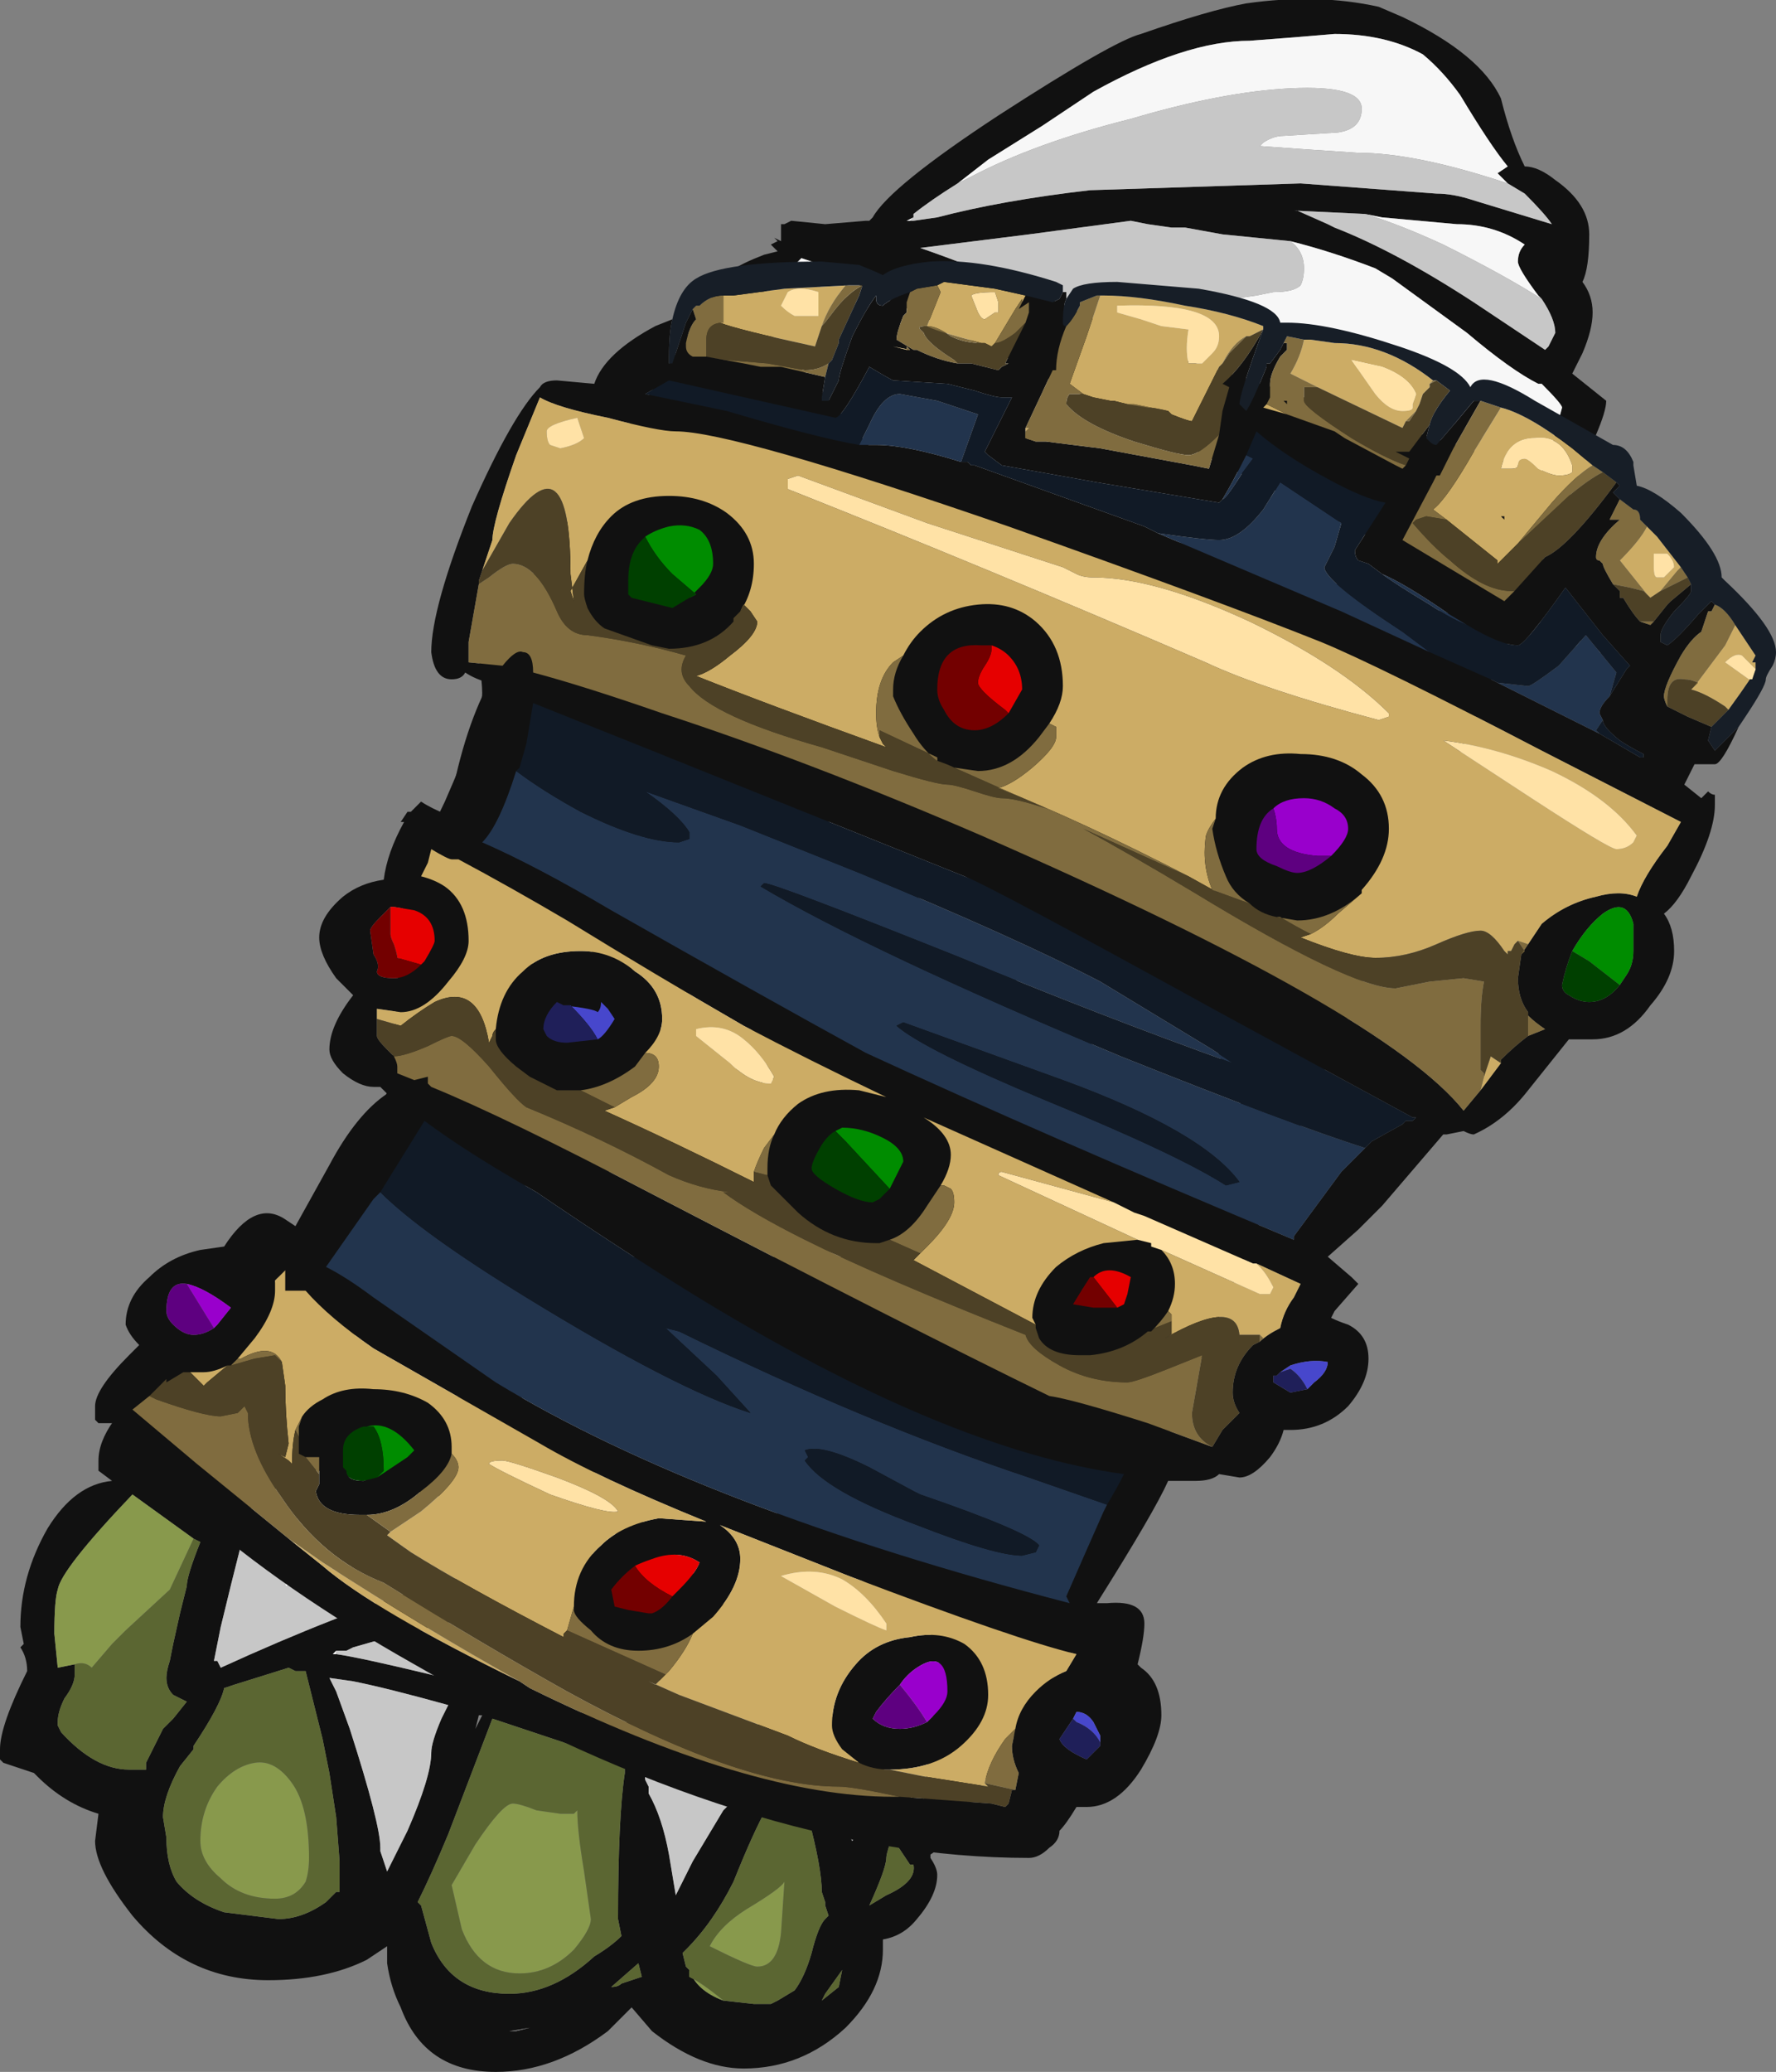 <?xml version="1.0" encoding="UTF-8" standalone="no"?>
<svg xmlns:ffdec="https://www.free-decompiler.com/flash" xmlns:xlink="http://www.w3.org/1999/xlink" ffdec:objectType="frame" height="213.5px" width="183.05px" xmlns="http://www.w3.org/2000/svg">
  <rect width="100%" height="100%" fill="#808080" stroke="none"/>
  <g transform="matrix(1.0, 0.0, 0.0, 1.0, 85.75, 108.15)">
    <use ffdec:characterId="253" height="30.5" transform="matrix(7.0, 0.0, 0.0, 7.0, -85.75, -108.15)" width="26.15" xlink:href="#shape0"/>
  </g>
  <defs>
    <g id="shape0" transform="matrix(1.0, 0.0, 0.0, 1.0, 12.25, 15.45)">
      <path d="M0.95 11.7 L0.85 11.7 0.95 11.7 M-7.5 13.15 L-7.5 13.15" fill="#cccccc" fill-rule="evenodd" stroke="none"/>
      <path d="M8.05 -15.35 L8.4 -15.2 Q9.55 -14.65 9.85 -14.0 10.0 -13.4 10.2 -13.0 10.4 -13.0 10.65 -12.8 11.15 -12.45 11.15 -12.0 11.15 -11.5 11.05 -11.3 11.2 -11.1 11.2 -10.85 11.2 -10.6 11.05 -10.25 L10.9 -9.95 11.4 -9.55 Q11.4 -9.4 11.25 -9.05 L3.75 8.5 1.95 11.2 Q1.7 11.7 1.45 11.85 L1.45 11.9 Q1.55 12.05 1.55 12.15 1.55 12.45 1.25 12.8 1.05 13.05 0.75 13.1 L0.75 13.25 Q0.75 13.85 0.2 14.4 -0.45 15.0 -1.3 15.0 -1.95 15.0 -2.65 14.45 L-2.95 14.1 -3.3 14.45 Q-4.1 15.05 -4.95 15.05 -6.0 15.05 -6.35 14.1 -6.5 13.8 -6.55 13.45 L-6.55 13.2 -6.85 13.4 Q-7.45 13.7 -8.3 13.7 -9.5 13.7 -10.3 12.75 -10.85 12.05 -10.85 11.65 L-10.8 11.25 Q-11.3 11.1 -11.7 10.7 L-11.75 10.65 Q-12.05 10.55 -12.2 10.5 L-12.25 10.45 -12.25 10.3 Q-12.25 9.95 -11.85 9.15 -11.85 8.95 -11.95 8.8 L-11.9 8.75 -11.95 8.5 Q-11.95 7.75 -11.55 7.05 -11.15 6.4 -10.6 6.35 L-10.8 6.2 -10.8 6.05 Q-10.8 5.5 -9.9 4.8 L-8.3 3.6 -6.5 0.55 -6.3 -2.4 -5.7 -3.65 Q-5.15 -4.9 -5.15 -5.25 -5.15 -5.4 -5.2 -5.75 L-1.65 -11.25 Q-1.65 -11.45 -1.0 -11.7 L-0.8 -11.75 -0.9 -11.85 -0.8 -11.9 -0.85 -11.95 -0.75 -11.9 -0.75 -12.0 Q-0.75 -12.2 -0.75 -12.15 L-0.7 -12.15 -0.6 -12.2 -0.1 -12.15 0.5 -12.2 0.55 -12.2 0.6 -12.25 Q0.85 -12.7 2.45 -13.75 4.15 -14.85 4.55 -14.95 5.55 -15.3 6.1 -15.4 7.15 -15.55 8.05 -15.35 M9.95 -12.75 L9.8 -12.9 9.95 -13.0 Q9.7 -13.3 9.25 -14.05 9.0 -14.4 8.7 -14.65 8.15 -14.95 7.4 -14.95 L6.8 -14.9 6.15 -14.85 Q5.2 -14.85 3.85 -14.1 L3.1 -13.6 2.3 -13.1 1.85 -12.75 Q1.45 -12.5 1.2 -12.3 L1.2 -12.25 1.1 -12.2 1.15 -12.2 1.2 -12.2 1.55 -12.25 Q2.5 -12.5 3.8 -12.65 L6.9 -12.75 8.9 -12.6 Q9.15 -12.6 9.45 -12.5 L10.6 -12.15 Q10.5 -12.3 10.2 -12.6 L9.95 -12.75 M10.45 -11.05 L10.4 -11.1 Q10.1 -11.5 10.1 -11.6 10.1 -11.75 10.2 -11.85 9.75 -12.15 9.2 -12.15 L8.1 -12.25 7.85 -12.3 6.8 -12.35 6.85 -12.35 7.3 -12.15 7.4 -12.1 Q8.3 -11.75 9.45 -11.0 L10.5 -10.3 10.55 -10.35 10.65 -10.55 Q10.65 -10.75 10.45 -11.05 M10.45 -8.5 L10.6 -8.9 10.75 -9.45 Q10.75 -9.5 10.45 -9.8 L10.4 -9.8 Q10.0 -10.0 9.35 -10.55 L8.25 -11.35 8.0 -11.5 Q7.35 -11.75 6.75 -11.9 L5.75 -12.0 5.2 -12.1 5.0 -12.1 4.65 -12.15 4.4 -12.2 2.9 -12.0 1.3 -11.8 Q2.75 -11.3 5.05 -10.2 L10.45 -8.5 M11.45 -5.8 L-0.3 -11.6 -0.45 -11.65 -0.65 -11.45 -1.15 -11.0 -1.1 -10.8 -1.05 -10.7 0.8 -8.6 11.45 -5.8 M-4.55 -7.35 L-0.2 -8.5 -4.55 -7.35 M-1.4 -4.5 L6.7 2.35 5.75 0.2 5.55 -0.3 5.65 -0.35 -1.4 -4.55 -1.4 -4.5 M3.25 7.4 L3.95 5.3 3.25 7.4 M-3.3 3.05 L0.15 3.05 -5.35 1.05 -3.55 3.1 -3.3 3.05 M1.6 8.8 L1.5 8.65 -4.9 3.6 -5.95 3.7 1.3 11.15 1.35 11.05 1.6 8.8 M0.1 11.4 Q0.2 11.5 0.3 11.65 L0.45 11.4 0.1 11.4 M0.85 11.7 Q0.8 11.85 0.8 11.9 0.8 12.05 0.55 12.6 L0.8 12.45 Q1.25 12.25 1.2 12.0 L1.15 12.0 0.95 11.7 0.85 11.7 M0.15 13.55 L-0.1 13.9 -0.15 14.0 0.1 13.8 0.15 13.55 M-5.45 -3.3 L-4.7 -5.55 -5.45 -3.3 M-5.0 -2.0 L-5.2 -1.9 -5.35 -1.75 -0.8 0.6 -1.25 -0.45 -4.95 -2.05 -5.0 -2.0 M-5.5 5.1 L-6.45 4.35 -7.45 4.1 -5.55 5.15 -5.5 5.1 M-2.85 7.2 L-7.8 6.15 -8.55 6.75 Q-8.65 7.05 -9.0 8.5 L-9.1 9.0 -9.05 9.0 -9.0 9.1 Q-5.5 7.5 -3.75 7.5 L-2.85 7.2 M-8.6 5.85 L-9.85 5.4 -8.6 5.85 M-5.5 8.4 L-6.7 8.7 -7.05 8.8 -7.15 8.85 -7.3 8.85 -7.35 8.9 -7.3 8.9 Q-6.6 9.0 -3.15 9.9 L-0.35 9.95 -5.5 8.4 M-7.9 9.15 L-8.0 9.1 -8.8 9.35 -8.95 9.4 Q-9.0 9.65 -9.4 10.25 L-9.4 10.3 -9.6 10.55 Q-9.85 11.0 -9.85 11.3 L-9.8 11.6 Q-9.8 12.0 -9.65 12.25 -9.4 12.55 -8.95 12.7 L-8.15 12.8 Q-7.8 12.8 -7.45 12.55 L-7.3 12.4 -7.25 12.4 -7.25 11.95 -7.3 11.3 -7.4 10.65 -7.5 10.15 -7.75 9.15 -7.9 9.15 M-6.55 12.1 L-6.25 11.5 Q-5.9 10.7 -5.9 10.35 -5.9 10.2 -5.75 9.85 L-5.65 9.65 Q-6.55 9.4 -7.05 9.3 L-7.4 9.25 -7.3 9.45 -7.1 10.0 Q-6.65 11.4 -6.65 11.75 L-6.65 11.8 -6.6 11.95 -6.55 12.1 M-11.15 9.05 L-11.15 9.2 Q-11.15 9.35 -11.3 9.55 -11.4 9.75 -11.4 9.9 L-11.4 9.95 -11.35 10.05 Q-10.85 10.6 -10.35 10.6 L-10.1 10.6 -10.1 10.5 -9.85 10.0 -9.7 9.85 -9.5 9.6 Q-9.6 9.55 -9.7 9.5 -9.8 9.4 -9.8 9.25 -9.8 9.15 -9.75 9.0 L-9.7 8.75 -9.6 8.3 -9.5 7.9 Q-9.5 7.75 -9.3 7.25 L-9.4 7.2 -10.3 6.55 Q-11.35 7.65 -11.4 7.95 -11.45 8.1 -11.45 8.6 L-11.4 9.1 -11.15 9.05 M-7.5 13.15 L-7.5 13.15 -7.5 13.15 M-5.9 13.15 Q-5.6 13.9 -4.75 13.9 -4.1 13.9 -3.5 13.35 -3.25 13.2 -3.1 13.05 L-3.15 12.8 Q-3.15 11.3 -3.05 10.65 L-3.05 10.5 -5.0 9.85 -5.65 11.55 Q-5.9 12.15 -6.1 12.55 L-6.05 12.6 -5.9 13.15 M-5.15 9.8 L-5.2 9.8 -5.25 10.0 -5.15 9.8 M-3.25 13.8 Q-3.15 13.8 -3.1 13.75 -2.95 13.7 -2.8 13.65 L-2.85 13.45 -3.25 13.8 M-1.6 14.0 L-1.15 14.05 -0.9 14.05 -0.8 14.0 -0.55 13.85 Q-0.4 13.65 -0.3 13.3 -0.2 12.9 -0.1 12.8 L-0.05 12.75 -0.1 12.6 -0.1 12.55 -0.15 12.4 Q-0.15 12.05 -0.35 11.3 L-0.95 11.15 Q-1.15 11.5 -1.45 12.25 -1.75 12.85 -2.15 13.25 L-2.2 13.3 -2.15 13.5 -2.1 13.55 Q-2.0 13.85 -1.6 14.0 M-2.3 12.45 L-2.05 11.95 -1.6 11.2 -1.45 11.05 -1.45 11.0 -2.7 10.65 -2.75 10.6 -2.75 10.75 -2.7 10.85 -2.7 10.95 Q-2.5 11.3 -2.4 11.85 L-2.3 12.45 -2.3 12.45 M-4.45 14.4 L-4.75 14.45 -4.65 14.45 -4.45 14.4" fill="#111111" fill-rule="evenodd" stroke="none"/>
      <path d="M-7.5 13.15 L-7.5 13.15 M-4.45 14.4 L-4.65 14.45 -4.75 14.45 -4.45 14.4" fill="#666666" fill-rule="evenodd" stroke="none"/>
      <path d="M1.15 -12.2 L1.1 -12.2 1.2 -12.25 1.15 -12.2 M6.85 -12.35 L6.8 -12.35 6.85 -12.35 M0.8 -8.6 L-1.05 -10.7 0.8 -8.6 M-1.1 -10.8 L-1.15 -11.0 -1.1 -10.8 M5.55 -0.3 L5.65 -0.35 5.55 -0.3 M-1.4 -4.55 L-1.4 -4.5 -1.4 -4.55 M-3.55 3.1 L-3.3 3.05 -3.55 3.1 M1.5 8.65 L1.6 8.8 1.5 8.65 M1.35 11.05 L1.3 11.15 1.35 11.05 M-5.2 -1.9 L-5.35 -1.75 -5.2 -1.9 M-4.95 -2.05 L-5.0 -2.0 -4.95 -2.05 M-5.55 5.15 L-5.5 5.1 -5.55 5.15 M-7.3 8.85 L-7.3 8.9 -7.35 8.9 -7.3 8.85 M-6.6 11.95 L-6.55 12.1 -6.6 11.95 M-1.45 11.05 L-1.45 11.0 -1.45 11.05 M-2.7 10.65 L-2.75 10.75 -2.75 10.6 -2.7 10.65 M-2.3 12.45 L-2.3 12.45" fill="#ffffff" fill-rule="evenodd" stroke="none"/>
      <path d="M-9.4 7.2 L-9.75 7.95 -10.4 8.55 -10.6 8.75 -10.9 9.1 Q-11.0 9.0 -11.15 9.05 L-11.4 9.1 -11.45 8.6 Q-11.45 8.1 -11.4 7.95 -11.35 7.65 -10.3 6.55 L-9.4 7.2 M-9.3 11.65 Q-9.3 11.2 -9.05 10.85 -8.8 10.55 -8.5 10.5 -8.2 10.45 -7.95 10.8 -7.7 11.15 -7.7 11.9 -7.7 12.1 -7.75 12.25 -7.9 12.5 -8.2 12.5 -8.7 12.5 -9.0 12.2 -9.3 11.95 -9.3 11.65 M-4.0 11.25 L-3.8 11.25 -3.75 11.2 Q-3.75 11.5 -3.65 12.1 L-3.55 12.8 Q-3.55 12.95 -3.8 13.25 -4.15 13.6 -4.6 13.6 -5.2 13.6 -5.45 12.95 L-5.6 12.3 -5.25 11.7 Q-4.85 11.1 -4.7 11.1 -4.6 11.1 -4.35 11.2 L-4.0 11.25 M-2.1 13.55 L-2.1 13.65 Q-1.9 13.75 -1.6 14.0 -2.0 13.85 -2.1 13.55 M-0.75 13.0 Q-0.8 13.5 -1.1 13.5 -1.2 13.5 -1.8 13.2 -1.65 12.9 -1.25 12.65 -0.75 12.35 -0.7 12.25 L-0.75 13.0" fill="#88994c" fill-rule="evenodd" stroke="none"/>
      <path d="M0.95 11.7 L1.15 12.0 1.2 12.0 Q1.25 12.25 0.8 12.45 L0.55 12.6 Q0.8 12.05 0.8 11.9 0.8 11.85 0.85 11.7 L0.95 11.7 M0.15 13.55 L0.1 13.8 -0.15 14.0 -0.1 13.9 0.15 13.55 M-7.9 9.15 L-7.75 9.15 -7.5 10.15 -7.4 10.65 -7.3 11.3 -7.25 11.95 -7.25 12.4 -7.3 12.4 -7.45 12.55 Q-7.8 12.8 -8.15 12.8 L-8.95 12.7 Q-9.4 12.55 -9.65 12.25 -9.8 12.0 -9.8 11.6 L-9.85 11.3 Q-9.85 11.0 -9.6 10.55 L-9.4 10.3 -9.4 10.25 Q-9.0 9.65 -8.95 9.4 L-8.8 9.35 -8.0 9.1 -7.9 9.15 M-9.4 7.2 L-9.3 7.25 Q-9.5 7.75 -9.5 7.9 L-9.6 8.3 -9.7 8.75 -9.75 9.0 Q-9.8 9.15 -9.8 9.25 -9.8 9.4 -9.7 9.5 -9.6 9.55 -9.5 9.6 L-9.7 9.85 -9.85 10.0 -10.1 10.5 -10.1 10.6 -10.35 10.6 Q-10.85 10.6 -11.35 10.05 L-11.4 9.95 -11.4 9.9 Q-11.4 9.75 -11.3 9.55 -11.15 9.35 -11.15 9.2 L-11.15 9.05 Q-11.0 9.0 -10.9 9.1 L-10.6 8.75 -10.4 8.55 -9.75 7.95 -9.4 7.2 M-9.3 11.65 Q-9.3 11.95 -9.0 12.2 -8.7 12.5 -8.2 12.5 -7.9 12.5 -7.75 12.25 -7.7 12.1 -7.7 11.9 -7.7 11.15 -7.95 10.8 -8.2 10.45 -8.5 10.5 -8.8 10.55 -9.05 10.85 -9.3 11.2 -9.3 11.65 M-5.9 13.15 L-6.05 12.6 -6.1 12.55 Q-5.9 12.15 -5.65 11.55 L-5.0 9.85 -3.05 10.5 -3.05 10.65 Q-3.15 11.3 -3.15 12.8 L-3.1 13.05 Q-3.25 13.2 -3.5 13.35 -4.1 13.9 -4.75 13.9 -5.6 13.9 -5.9 13.15 M-4.0 11.25 L-4.35 11.2 Q-4.6 11.1 -4.7 11.1 -4.85 11.1 -5.25 11.7 L-5.6 12.3 -5.45 12.95 Q-5.2 13.6 -4.6 13.6 -4.15 13.6 -3.8 13.25 -3.55 12.95 -3.55 12.8 L-3.65 12.1 Q-3.75 11.5 -3.75 11.2 L-3.8 11.25 -4.0 11.25 M-3.25 13.8 L-2.85 13.45 -2.8 13.65 Q-2.95 13.7 -3.1 13.75 -3.15 13.8 -3.25 13.8 M-0.95 11.15 L-0.35 11.3 Q-0.15 12.05 -0.15 12.4 L-0.1 12.55 -0.1 12.6 -0.05 12.75 -0.1 12.8 Q-0.2 12.9 -0.3 13.3 -0.4 13.65 -0.55 13.85 L-0.8 14.0 -0.9 14.05 -1.15 14.05 -1.6 14.0 Q-1.9 13.75 -2.1 13.65 L-2.1 13.55 -2.15 13.5 -2.2 13.3 -2.15 13.25 Q-1.75 12.85 -1.45 12.25 -1.15 11.5 -0.95 11.15 M-0.75 13.0 L-0.7 12.25 Q-0.75 12.35 -1.25 12.65 -1.65 12.9 -1.8 13.2 -1.2 13.5 -1.1 13.5 -0.8 13.5 -0.75 13.0" fill="#5b6632" fill-rule="evenodd" stroke="none"/>
      <path d="M1.85 -12.75 L2.3 -13.1 3.1 -13.6 3.85 -14.1 Q5.2 -14.85 6.15 -14.85 L6.8 -14.9 7.4 -14.95 Q8.15 -14.95 8.7 -14.65 9.0 -14.4 9.25 -14.05 9.7 -13.3 9.95 -13.0 L9.8 -12.9 9.95 -12.75 Q8.6 -13.2 7.75 -13.2 L7.0 -13.25 6.3 -13.3 6.35 -13.35 Q6.5 -13.45 6.65 -13.45 L7.45 -13.5 Q7.8 -13.55 7.8 -13.85 7.8 -14.2 6.75 -14.15 5.75 -14.1 4.4 -13.7 3.0 -13.35 2.05 -12.85 1.95 -12.8 1.85 -12.75 M7.85 -12.3 L8.1 -12.25 9.2 -12.15 Q9.75 -12.15 10.2 -11.85 10.1 -11.75 10.1 -11.6 10.1 -11.5 10.4 -11.1 L10.45 -11.05 Q9.9 -11.4 9.0 -11.85 8.35 -12.15 7.85 -12.3 M10.45 -8.5 L5.9 -11.05 6.25 -11.1 6.5 -11.15 Q6.8 -11.15 6.9 -11.25 6.95 -11.35 6.95 -11.5 6.95 -11.75 6.75 -11.9 7.35 -11.75 8.0 -11.5 L8.25 -11.35 9.35 -10.55 Q10.0 -10.0 10.4 -9.8 L10.45 -9.8 Q10.75 -9.5 10.75 -9.45 L10.6 -8.9 10.45 -8.5 M-0.65 -11.45 L-0.45 -11.65 -0.3 -11.6 11.45 -5.8 -0.65 -11.45 M-0.2 -8.5 L-4.55 -7.35 -0.2 -8.5 M6.7 2.35 L5.75 0.2 6.7 2.35 M3.25 7.4 L3.95 5.3 3.25 7.4 M0.15 3.05 L-5.35 1.05 0.15 3.05 M-5.95 3.7 L-4.9 3.6 -5.95 3.7 M-4.7 -5.55 L-5.45 -3.3 -4.7 -5.55 M-0.8 0.6 L-1.25 -0.45 -0.8 0.6 M-6.45 4.35 L-7.45 4.1 -6.45 4.35 M-7.8 6.15 L-2.85 7.2 -6.4 7.35 Q-7.45 7.8 -8.05 7.9 L-7.9 7.05 -7.8 6.15 M-9.85 5.4 L-8.6 5.85 -9.85 5.4 M-0.35 9.95 L-5.5 8.4 -0.35 9.95" fill="#f7f7f7" fill-rule="evenodd" stroke="none"/>
      <path d="M1.85 -12.75 Q1.95 -12.8 2.05 -12.85 3.0 -13.35 4.4 -13.7 5.75 -14.1 6.75 -14.15 7.8 -14.2 7.8 -13.85 7.8 -13.55 7.45 -13.5 L6.65 -13.45 Q6.5 -13.45 6.35 -13.35 L6.3 -13.3 7.0 -13.25 7.75 -13.2 Q8.6 -13.2 9.95 -12.75 L10.2 -12.6 Q10.5 -12.3 10.6 -12.15 L9.45 -12.5 Q9.15 -12.6 8.9 -12.6 L6.9 -12.75 3.8 -12.65 Q2.5 -12.5 1.55 -12.25 L1.2 -12.2 1.15 -12.2 1.2 -12.25 1.2 -12.3 Q1.45 -12.5 1.85 -12.75 M7.85 -12.3 Q8.35 -12.15 9.0 -11.85 9.9 -11.4 10.45 -11.05 10.65 -10.75 10.65 -10.55 L10.55 -10.35 10.5 -10.3 9.45 -11.0 Q8.3 -11.75 7.4 -12.1 L7.3 -12.15 6.85 -12.35 6.8 -12.35 7.85 -12.3 M6.75 -11.9 Q6.95 -11.75 6.95 -11.5 6.95 -11.35 6.9 -11.25 6.8 -11.15 6.5 -11.15 L6.25 -11.1 5.9 -11.05 10.45 -8.5 5.05 -10.2 Q2.75 -11.3 1.3 -11.8 L2.9 -12.0 4.4 -12.2 4.65 -12.15 5.0 -12.1 5.2 -12.1 5.75 -12.0 6.75 -11.9 M-0.65 -11.45 L11.45 -5.8 0.8 -8.6 -1.05 -10.7 -1.1 -10.8 -1.15 -11.0 -0.65 -11.45 M-0.2 -8.5 L-4.55 -7.35 -0.2 -8.5 M6.7 2.35 L-1.4 -4.5 -1.4 -4.55 5.65 -0.35 5.55 -0.3 5.75 0.2 6.7 2.35 M3.95 5.3 L3.25 7.4 3.95 5.3 M0.15 3.05 L-3.3 3.05 -3.55 3.1 -5.35 1.05 0.15 3.05 M1.5 8.65 L1.6 8.8 1.35 11.05 1.3 11.15 -5.95 3.7 -4.9 3.6 1.5 8.65 M0.1 11.4 L0.45 11.4 0.3 11.65 Q0.2 11.5 0.1 11.4 M-4.7 -5.55 L-5.45 -3.3 -4.7 -5.55 M-5.2 -1.9 L-5.0 -2.0 -4.95 -2.05 -1.25 -0.45 -0.8 0.6 -5.35 -1.75 -5.2 -1.9 M-6.45 4.35 L-5.5 5.1 -5.55 5.15 -7.45 4.1 -6.45 4.35 M-7.8 6.15 L-7.9 7.05 -8.05 7.9 Q-7.45 7.8 -6.4 7.35 L-2.85 7.2 -3.75 7.5 Q-5.5 7.5 -9.0 9.1 L-9.05 9.0 -9.1 9.0 -9.0 8.5 Q-8.65 7.05 -8.55 6.75 L-7.8 6.15 M-9.85 5.4 L-8.6 5.85 -9.85 5.4 M-7.3 8.85 L-7.15 8.85 -7.05 8.8 -6.7 8.7 -5.5 8.4 -0.35 9.95 -3.15 9.9 Q-6.6 9.0 -7.3 8.9 L-7.3 8.85 M-6.6 11.95 L-6.65 11.8 -6.65 11.75 Q-6.65 11.4 -7.1 10.0 L-7.3 9.45 -7.4 9.25 -7.05 9.3 Q-6.55 9.4 -5.65 9.65 L-5.75 9.85 Q-5.9 10.2 -5.9 10.35 -5.9 10.7 -6.25 11.5 L-6.55 12.1 -6.6 11.95 M-1.45 11.05 L-1.6 11.2 -2.05 11.95 -2.3 12.45 -2.4 11.85 Q-2.5 11.3 -2.7 10.95 L-2.7 10.85 -2.75 10.75 -2.7 10.65 -1.45 11.0 -1.45 11.05" fill="#c7c7c7" fill-rule="evenodd" stroke="none"/>
      <path d="M5.7 -9.05 L5.75 -9.4 5.85 -9.75 5.75 -9.8 Q6.05 -10.05 6.35 -10.6 6.0 -9.65 6.0 -9.5 L6.1 -9.4 Q6.2 -9.55 6.4 -10.05 L6.4 -10.1 6.45 -10.1 6.6 -10.3 6.65 -10.4 6.7 -10.4 6.7 -10.3 6.6 -10.2 Q6.45 -9.95 6.45 -9.8 6.45 -9.7 6.45 -9.65 L6.45 -9.6 6.4 -9.5 6.35 -9.45 6.7 -9.35 7.4 -9.1 7.55 -9.0 8.3 -8.6 8.4 -8.55 8.45 -8.6 8.5 -8.7 8.3 -8.8 8.5 -8.8 8.8 -9.2 8.75 -9.0 8.8 -8.95 Q8.85 -8.9 8.9 -8.9 L9.2 -9.25 9.45 -9.55 9.55 -9.55 9.15 -8.85 8.95 -8.45 8.9 -8.45 8.85 -8.35 8.4 -7.5 9.9 -6.6 10.05 -6.75 10.5 -7.25 Q10.85 -7.4 11.55 -8.35 L11.6 -8.3 11.5 -8.2 11.6 -8.1 11.45 -7.8 11.6 -7.8 Q11.25 -7.5 11.25 -7.25 11.25 -7.2 11.3 -7.2 L11.35 -7.15 Q11.35 -7.1 11.5 -6.85 L11.6 -6.75 11.6 -6.65 11.65 -6.65 Q11.8 -6.4 11.9 -6.3 L12.05 -6.25 12.1 -6.3 12.3 -6.55 12.35 -6.6 12.65 -6.85 12.65 -6.75 Q12.65 -6.7 12.4 -6.45 12.2 -6.2 12.2 -6.1 12.2 -6.05 12.2 -6.0 L12.3 -5.95 Q12.45 -6.05 12.75 -6.4 L12.95 -6.6 13.0 -6.55 12.95 -6.45 12.9 -6.45 12.8 -6.15 Q12.65 -6.05 12.5 -5.8 12.25 -5.35 12.25 -5.2 12.25 -5.15 12.3 -5.05 L12.6 -4.9 12.95 -4.75 12.9 -4.55 13.0 -4.4 13.35 -4.75 Q13.1 -4.2 13.0 -4.2 L12.7 -4.2 12.55 -3.9 12.8 -3.7 12.9 -3.8 Q12.95 -3.75 13.0 -3.75 L13.0 -3.6 Q13.0 -3.2 12.65 -2.55 12.45 -2.15 12.25 -2.0 12.4 -1.8 12.4 -1.45 12.4 -1.05 12.05 -0.65 11.7 -0.15 11.2 -0.15 L10.85 -0.15 10.25 0.6 Q9.9 1.05 9.45 1.25 9.4 1.25 9.3 1.2 L9.05 1.25 9.0 1.25 8.1 2.3 7.75 2.65 7.3 3.05 7.65 3.35 7.75 3.45 7.4 3.85 7.35 3.95 Q7.45 4.0 7.6 4.05 7.9 4.2 7.9 4.55 7.9 4.9 7.6 5.25 7.25 5.6 6.75 5.6 L6.65 5.6 Q6.6 5.8 6.45 6.0 6.2 6.3 6.0 6.3 L5.7 6.25 Q5.6 6.35 5.35 6.35 L4.95 6.35 Q4.75 6.8 3.9 8.15 L4.05 8.15 Q4.6 8.1 4.6 8.45 4.6 8.65 4.5 9.05 L4.55 9.1 Q4.85 9.3 4.85 9.8 4.85 10.1 4.55 10.6 4.2 11.15 3.75 11.15 L3.6 11.15 Q3.45 11.4 3.35 11.5 3.35 11.65 3.2 11.75 3.05 11.9 2.9 11.9 -1.2 11.9 -6.15 9.05 -8.1 7.95 -9.4 6.8 -10.35 6.0 -10.55 5.5 L-10.8 5.5 -10.85 5.45 -10.85 5.25 Q-10.85 5.0 -10.35 4.5 L-10.2 4.35 Q-10.35 4.2 -10.4 4.05 -10.4 3.65 -10.05 3.35 -9.75 3.05 -9.3 2.95 L-8.95 2.9 Q-8.5 2.2 -8.05 2.5 L-7.9 2.6 -7.4 1.7 Q-7.0 0.95 -6.55 0.65 L-6.65 0.55 -6.75 0.55 Q-6.95 0.55 -7.2 0.35 -7.4 0.15 -7.4 0.0 -7.4 -0.35 -7.05 -0.8 L-7.3 -1.05 Q-7.55 -1.4 -7.55 -1.65 -7.55 -1.95 -7.2 -2.25 -6.95 -2.45 -6.6 -2.5 -6.55 -2.9 -6.3 -3.35 L-6.35 -3.35 -6.25 -3.5 -6.2 -3.5 -6.05 -3.65 Q-5.9 -3.55 -5.65 -3.45 -5.45 -4.65 -5.05 -5.4 -5.25 -5.45 -5.4 -5.55 -5.45 -5.45 -5.6 -5.45 -5.85 -5.45 -5.9 -5.85 -5.9 -6.5 -5.3 -8.0 -4.7 -9.35 -4.3 -9.75 -4.25 -9.85 -4.05 -9.85 L-3.5 -9.8 Q-3.35 -10.25 -2.6 -10.65 L-2.35 -10.75 Q-2.4 -10.55 -2.4 -10.2 L-2.4 -10.1 -2.35 -10.1 -2.15 -10.7 -2.05 -10.9 -2.0 -10.75 Q-2.1 -10.65 -2.15 -10.4 L-2.15 -10.35 Q-2.15 -10.25 -2.05 -10.2 L-1.85 -10.2 -1.3 -10.1 -1.05 -10.05 -0.75 -10.05 -0.1 -9.9 -0.15 -9.6 -0.15 -9.55 -0.05 -9.55 0.1 -9.85 Q0.1 -9.95 0.3 -10.5 0.5 -10.9 0.65 -11.1 L0.65 -11.05 Q0.65 -10.95 0.75 -10.95 0.85 -11.05 1.15 -11.15 L1.1 -11.0 1.1 -10.85 1.05 -10.8 Q0.95 -10.55 0.95 -10.45 L1.2 -10.3 1.15 -10.3 1.1 -10.35 1.1 -10.3 0.9 -10.35 1.15 -10.3 1.25 -10.3 Q1.55 -10.15 1.85 -10.1 L2.05 -10.1 2.45 -10.0 2.5 -10.05 2.6 -10.1 2.55 -10.1 2.85 -10.7 2.9 -10.85 2.9 -11.0 2.75 -10.9 2.8 -11.0 2.85 -11.1 3.25 -11.0 3.35 -11.05 3.4 -11.15 3.45 -11.15 3.45 -11.05 Q3.4 -10.95 3.4 -10.7 3.4 -10.65 3.45 -10.65 3.3 -10.3 3.3 -10.0 L3.25 -10.0 2.85 -9.15 2.85 -9.1 Q2.85 -9.0 3.0 -8.95 L3.15 -8.95 3.95 -8.85 5.3 -8.6 5.55 -8.55 5.7 -9.05 M6.65 -9.55 L6.7 -9.55 6.7 -9.5 6.65 -9.55 M5.75 -8.1 L5.7 -8.05 3.9 -8.35 2.5 -8.6 2.3 -8.75 2.25 -8.8 2.65 -9.6 2.5 -9.6 Q2.4 -9.6 2.1 -9.7 L1.7 -9.8 0.9 -9.85 Q0.8 -9.9 0.55 -10.05 0.15 -9.3 0.05 -9.3 L-2.4 -9.85 -2.75 -9.65 -1.55 -9.4 Q-0.2 -9.0 0.4 -8.9 L0.65 -8.9 Q1.1 -8.9 1.9 -8.65 L2.0 -8.65 2.05 -8.6 2.1 -8.6 4.6 -7.7 4.8 -7.6 7.5 -6.45 8.8 -5.85 9.7 -5.45 11.3 -4.65 11.9 -4.3 11.95 -4.3 11.95 -4.35 Q11.75 -4.45 11.6 -4.55 11.35 -4.75 11.35 -4.85 L11.3 -4.95 Q11.3 -5.05 11.45 -5.2 L11.7 -5.6 11.75 -5.65 11.35 -6.1 10.8 -6.8 Q10.2 -5.95 10.1 -5.95 9.85 -5.95 9.35 -6.25 L9.1 -6.4 Q8.45 -6.85 8.1 -7.0 L7.9 -7.15 7.75 -7.2 Q7.7 -7.25 7.7 -7.35 L8.15 -8.05 Q7.85 -8.1 7.3 -8.4 6.65 -8.75 6.25 -9.1 L6.1 -8.75 Q5.9 -8.35 5.75 -8.1 M9.9 -7.85 L9.9 -7.8 9.85 -7.85 9.9 -7.85 M3.2 -4.8 L3.05 -4.6 Q2.65 -4.1 2.15 -4.1 L1.8 -4.15 Q1.7 -4.2 1.55 -4.25 1.35 -4.4 1.2 -4.65 1.0 -4.95 0.9 -5.2 L0.9 -5.3 Q0.9 -5.55 1.05 -5.8 1.15 -6.0 1.3 -6.15 1.65 -6.5 2.15 -6.55 2.65 -6.6 3.0 -6.3 3.4 -5.95 3.4 -5.35 3.4 -5.1 3.2 -4.8 M-5.2 -6.85 L-5.35 -6.0 -5.35 -5.7 -4.85 -5.65 Q-4.65 -5.9 -4.55 -5.85 -4.4 -5.85 -4.4 -5.55 -3.65 -5.35 -2.5 -4.95 -0.35 -4.25 2.2 -3.15 8.15 -0.55 9.3 0.9 L9.55 0.6 9.85 0.2 9.85 0.15 Q10.05 -0.05 10.25 -0.2 L10.5 -0.3 Q10.35 -0.4 10.25 -0.5 L10.25 -0.55 Q10.1 -0.75 10.1 -1.05 L10.15 -1.4 10.25 -1.55 Q10.35 -1.7 10.45 -1.85 10.8 -2.15 11.25 -2.25 11.6 -2.35 11.85 -2.25 11.95 -2.55 12.3 -3.0 L12.5 -3.35 10.45 -4.4 Q8.05 -5.65 7.2 -6.0 5.7 -6.6 2.6 -7.7 -1.45 -9.1 -2.3 -9.1 -2.55 -9.1 -3.3 -9.3 -4.05 -9.45 -4.3 -9.6 L-4.65 -8.75 Q-5.0 -7.75 -5.0 -7.5 L-5.15 -7.05 -5.2 -6.9 -5.2 -6.85 M2.35 -5.95 L2.2 -5.95 Q1.55 -6.0 1.55 -5.3 1.55 -5.15 1.65 -5.0 1.8 -4.7 2.1 -4.7 2.35 -4.7 2.6 -4.95 L2.8 -5.3 Q2.8 -5.6 2.6 -5.8 2.5 -5.9 2.35 -5.95 M5.65 -3.4 Q5.65 -3.85 6.05 -4.15 6.4 -4.4 6.9 -4.35 7.45 -4.35 7.8 -4.05 8.2 -3.75 8.2 -3.25 8.2 -2.8 7.8 -2.35 L7.8 -2.3 Q7.35 -1.9 6.85 -1.9 L6.55 -1.95 Q6.3 -2.0 6.15 -2.15 5.9 -2.3 5.8 -2.55 5.65 -2.9 5.6 -3.25 L5.65 -3.4 M-3.6 -7.2 Q-3.5 -7.6 -3.25 -7.85 -2.95 -8.15 -2.4 -8.15 -1.9 -8.15 -1.55 -7.9 -1.15 -7.6 -1.15 -7.15 -1.15 -6.75 -1.35 -6.45 L-1.45 -6.35 -1.45 -6.3 Q-1.8 -5.9 -2.4 -5.9 L-2.65 -5.95 -3.35 -6.2 Q-3.5 -6.3 -3.6 -6.5 -3.65 -6.65 -3.65 -6.7 -3.65 -7.0 -3.6 -7.2 M8.55 1.0 L5.7 -0.55 Q2.25 -2.45 1.95 -2.55 L-2.65 -4.4 -4.4 -5.1 -4.5 -4.5 -4.6 -4.15 -4.65 -4.1 Q-4.9 -3.3 -5.15 -3.05 -4.35 -2.7 -3.25 -2.05 -1.05 -0.8 0.5 0.05 3.1 1.25 6.8 2.8 L6.8 2.75 7.5 1.8 7.85 1.45 7.95 1.35 8.4 1.1 8.45 1.05 8.55 1.05 8.6 1.0 8.55 1.0 M7.35 -2.85 Q7.6 -3.1 7.6 -3.25 7.6 -3.45 7.4 -3.55 7.2 -3.7 6.95 -3.7 6.65 -3.7 6.5 -3.55 6.25 -3.4 6.25 -2.95 6.25 -2.8 6.55 -2.7 6.75 -2.6 6.85 -2.6 7.05 -2.6 7.35 -2.85 M11.6 -0.95 L11.7 -1.1 Q11.8 -1.25 11.8 -1.45 L11.8 -1.85 Q11.7 -2.25 11.35 -2.0 11.1 -1.8 10.9 -1.45 10.8 -1.2 10.75 -0.95 10.75 -0.85 10.85 -0.8 11.0 -0.7 11.15 -0.7 11.4 -0.7 11.6 -0.95 M11.8 -8.65 L11.8 -8.6 11.8 -8.65 M6.25 3.15 L6.2 3.15 4.6 2.45 4.45 2.4 4.15 2.25 1.35 1.0 Q1.75 1.25 1.75 1.55 1.75 1.75 1.6 2.0 L1.4 2.3 Q1.15 2.7 0.85 2.8 L0.7 2.85 0.65 2.85 Q0.0 2.85 -0.5 2.4 L-0.9 2.0 -0.95 1.85 -0.95 1.75 Q-0.95 1.45 -0.85 1.25 -0.75 1.0 -0.5 0.8 -0.15 0.55 0.4 0.6 L0.8 0.7 Q-0.35 0.15 -1.3 -0.35 -2.6 -1.1 -3.9 -1.9 -4.75 -2.4 -5.5 -2.8 L-5.6 -2.8 Q-5.65 -2.8 -5.9 -2.95 L-5.95 -2.75 -6.05 -2.55 Q-5.85 -2.5 -5.7 -2.4 -5.35 -2.15 -5.35 -1.6 -5.35 -1.35 -5.65 -1.0 -6.0 -0.55 -6.35 -0.55 L-6.7 -0.6 -6.7 -0.45 -6.7 -0.2 Q-6.7 -0.15 -6.55 0.0 L-6.45 0.1 Q-6.4 0.2 -6.4 0.25 L-6.4 0.35 -6.15 0.45 -5.95 0.4 -5.95 0.5 -5.9 0.55 Q-4.8 1.0 -2.7 2.1 1.15 4.1 3.2 5.1 3.55 5.15 4.65 5.5 L5.6 5.85 5.75 5.6 6.0 5.35 Q5.9 5.2 5.9 5.05 5.9 4.65 6.2 4.35 L6.3 4.3 Q6.4 4.2 6.6 4.1 6.65 3.85 6.8 3.65 L6.9 3.45 6.25 3.15 M4.5 2.8 L4.7 2.85 4.7 2.9 4.85 2.95 Q5.05 3.15 5.05 3.45 5.05 3.65 4.95 3.85 4.85 4.0 4.7 4.15 L4.65 4.15 Q4.3 4.45 3.8 4.5 L3.65 4.5 Q3.2 4.5 3.05 4.25 L3.0 4.1 3.0 4.05 2.95 3.95 Q2.95 3.55 3.3 3.2 3.6 2.95 4.0 2.85 L4.5 2.8 M6.6 4.75 L6.55 4.8 6.5 4.8 6.5 4.9 6.75 5.05 7.0 5.0 7.1 4.9 Q7.3 4.75 7.3 4.6 7.05 4.55 6.75 4.65 L6.6 4.75 M3.85 3.35 L3.8 3.35 Q3.7 3.5 3.55 3.75 L3.85 3.8 4.2 3.8 4.3 3.75 4.35 3.6 4.4 3.35 Q4.05 3.15 3.85 3.35 M0.85 2.05 L1.05 1.65 Q1.05 1.45 0.75 1.3 0.45 1.15 0.15 1.15 L0.05 1.2 Q-0.05 1.25 -0.15 1.4 -0.3 1.65 -0.3 1.75 -0.3 1.85 0.05 2.05 0.4 2.25 0.6 2.25 L0.7 2.2 0.85 2.05 M4.05 6.7 Q4.2 6.45 4.3 6.25 1.7 5.9 -2.05 3.6 -3.1 2.95 -4.35 2.1 -5.4 1.5 -6.0 1.05 L-6.65 2.1 -6.75 2.2 -7.45 3.2 Q-7.15 3.35 -6.75 3.65 L-4.95 4.9 Q-1.9 6.75 3.5 8.15 L3.45 8.05 Q3.8 7.25 4.0 6.8 L4.05 6.7 M2.7 10.0 Q2.75 9.7 3.0 9.45 3.2 9.25 3.45 9.15 L3.6 8.9 Q2.75 8.7 0.25 7.75 L-1.65 7.0 Q-1.35 7.2 -1.35 7.5 -1.35 7.9 -1.75 8.35 L-2.05 8.6 Q-2.4 8.85 -2.85 8.85 -3.3 8.85 -3.55 8.55 -3.8 8.35 -3.8 8.25 L-3.8 8.2 Q-3.8 7.65 -3.4 7.3 -3.1 7.0 -2.55 6.9 L-1.85 6.95 Q-3.45 6.3 -4.3 5.8 L-6.75 4.4 Q-7.4 3.95 -7.75 3.55 L-8.05 3.55 -8.05 3.25 -8.2 3.4 -8.2 3.55 Q-8.2 3.85 -8.5 4.25 L-8.75 4.55 -8.85 4.65 -8.9 4.65 Q-9.1 4.75 -9.25 4.75 L-9.45 4.75 -9.55 4.75 -9.8 4.9 -9.8 4.85 -10.05 5.1 -10.3 5.3 -9.35 6.1 -8.0 7.2 -7.5 7.6 Q-6.75 8.25 -4.6 9.3 L-4.45 9.4 Q-1.2 11.0 0.9 11.0 L1.0 11.0 2.35 11.1 2.55 11.15 2.6 11.1 2.65 10.9 2.7 10.9 2.75 10.65 Q2.65 10.45 2.65 10.25 L2.7 10.0 M0.4 10.5 L0.15 10.3 Q0.0 10.1 0.0 9.95 0.0 9.45 0.35 9.05 0.65 8.7 1.15 8.65 1.6 8.55 1.95 8.75 2.3 9.0 2.3 9.5 2.3 9.9 1.9 10.25 1.5 10.6 0.85 10.6 0.6 10.6 0.4 10.5 M3.95 10.2 L3.95 10.1 3.85 9.9 Q3.75 9.75 3.6 9.75 L3.55 9.85 3.35 10.15 Q3.4 10.3 3.75 10.45 L3.95 10.25 3.95 10.2 M1.4 9.9 L1.5 9.8 Q1.7 9.6 1.7 9.45 1.7 8.8 1.25 9.1 1.1 9.2 1.0 9.35 0.8 9.55 0.65 9.75 L0.6 9.85 Q0.75 10.0 1.0 10.0 1.2 10.0 1.4 9.9 M-2.1 -6.65 L-1.95 -6.8 Q-1.75 -7.0 -1.75 -7.15 -1.75 -7.5 -1.95 -7.65 -2.15 -7.75 -2.4 -7.7 -2.6 -7.65 -2.75 -7.55 L-2.8 -7.5 Q-3.0 -7.3 -3.0 -6.9 L-3.0 -6.7 -2.95 -6.65 -2.35 -6.5 -2.1 -6.65 M-6.5 -2.1 L-6.65 -1.95 Q-6.8 -1.8 -6.8 -1.75 L-6.75 -1.4 Q-6.65 -1.25 -6.7 -1.15 -6.7 -1.05 -6.45 -1.05 -6.25 -1.05 -6.05 -1.25 L-6.0 -1.3 Q-5.85 -1.55 -5.85 -1.6 -5.85 -1.95 -6.15 -2.05 L-6.45 -2.1 -6.5 -2.1 M-4.95 -0.3 Q-4.9 -0.85 -4.55 -1.15 -4.25 -1.45 -3.7 -1.45 -3.25 -1.45 -2.9 -1.15 -2.5 -0.9 -2.5 -0.45 -2.5 -0.2 -2.75 0.05 L-2.9 0.25 Q-3.3 0.55 -3.7 0.6 L-4.05 0.6 -4.45 0.4 -4.65 0.25 Q-4.95 0.0 -4.95 -0.15 L-4.95 -0.3 M-3.95 -0.65 L-4.05 -0.7 Q-4.25 -0.5 -4.25 -0.3 L-4.2 -0.2 Q-4.1 -0.1 -3.9 -0.1 L-3.45 -0.15 Q-3.35 -0.2 -3.2 -0.45 L-3.3 -0.6 -3.4 -0.7 Q-3.4 -0.6 -3.45 -0.55 -3.5 -0.6 -3.95 -0.65 M-7.8 5.4 Q-7.7 5.25 -7.5 5.15 -7.2 4.95 -6.75 5.0 -6.3 5.0 -5.95 5.2 -5.6 5.45 -5.6 5.85 L-5.6 5.95 Q-5.65 6.2 -6.05 6.5 -6.45 6.85 -6.85 6.85 L-6.95 6.85 Q-7.55 6.85 -7.6 6.5 L-7.55 6.4 -7.55 6.25 -7.55 6.0 -7.75 6.0 -7.85 5.95 -7.85 5.7 -7.85 5.55 -7.8 5.4 M-9.1 4.1 L-9.05 4.05 -8.85 3.8 Q-9.25 3.5 -9.5 3.45 -9.8 3.4 -9.8 3.85 -9.8 3.95 -9.7 4.05 -9.55 4.2 -9.4 4.2 -9.25 4.2 -9.1 4.1 M-6.7 6.3 L-6.25 6.0 -6.15 5.9 Q-6.5 5.45 -6.85 5.55 L-6.9 5.55 Q-7.2 5.65 -7.2 5.9 L-7.2 6.15 -7.15 6.2 Q-7.15 6.35 -6.9 6.35 L-6.7 6.3 M-2.35 8.05 L-2.25 7.95 Q-2.0 7.7 -1.95 7.55 -2.25 7.35 -2.65 7.5 -2.8 7.55 -2.9 7.6 -3.1 7.75 -3.25 7.95 L-3.2 8.2 -3.0 8.25 -2.7 8.3 -2.65 8.3 Q-2.5 8.25 -2.35 8.05" fill="#111111" fill-rule="evenodd" stroke="none"/>
      <path d="M3.9 -11.1 L4.0 -11.1 Q4.5 -11.1 5.2 -10.95 5.85 -10.85 6.35 -10.65 L6.35 -10.6 6.15 -10.5 6.1 -10.5 Q5.9 -10.4 5.75 -10.1 L5.7 -10.05 5.3 -9.25 Q5.25 -9.25 5.0 -9.35 L4.95 -9.4 Q4.75 -9.45 4.65 -9.45 L4.35 -9.5 4.15 -9.55 4.1 -9.55 3.85 -9.6 3.7 -9.65 3.5 -9.8 3.75 -10.5 3.95 -11.1 3.9 -11.1 M3.0 -8.95 Q2.85 -9.0 2.85 -9.1 L2.85 -9.15 2.9 -9.15 2.85 -9.1 2.85 -9.0 3.0 -8.95 M2.85 -11.1 L2.8 -11.0 2.8 -11.05 2.7 -10.9 2.4 -10.4 2.35 -10.35 2.25 -10.4 2.2 -10.4 Q1.45 -10.6 1.4 -10.65 L1.6 -11.15 1.55 -11.25 1.65 -11.3 2.4 -11.2 2.85 -11.1 M1.15 -10.3 L0.9 -10.35 1.1 -10.3 1.15 -10.3 M1.1 -11.0 L1.15 -11.15 1.1 -11.0 M8.4 -8.55 L8.3 -8.6 8.4 -8.55 M6.7 -9.35 L6.35 -9.45 6.4 -9.5 6.7 -9.35 M8.8 -9.8 L8.8 -9.75 8.7 -9.65 8.65 -9.5 8.6 -9.4 8.45 -9.25 8.4 -9.15 7.15 -9.75 6.75 -9.95 Q6.9 -10.2 6.95 -10.45 L7.05 -10.45 7.4 -10.4 Q8.15 -10.4 8.85 -9.85 L8.8 -9.8 M8.55 -9.45 L8.55 -9.5 8.6 -9.65 Q8.5 -9.9 8.1 -10.05 L7.65 -10.15 8.0 -9.65 Q8.2 -9.4 8.4 -9.4 8.55 -9.4 8.55 -9.45 M9.05 -7.8 L8.85 -7.95 Q9.05 -8.1 9.45 -8.8 L9.85 -9.45 Q10.25 -9.35 10.9 -8.85 L11.2 -8.6 Q10.95 -8.45 10.6 -8.05 L10.1 -7.45 9.8 -7.15 9.8 -7.2 9.05 -7.8 M10.0 -8.55 Q10.1 -8.55 10.1 -8.6 10.1 -8.7 10.2 -8.7 10.25 -8.7 10.4 -8.55 10.6 -8.45 10.7 -8.45 10.85 -8.45 10.9 -8.5 L10.9 -8.6 Q10.75 -9.05 10.35 -9.0 9.95 -9.0 9.85 -8.55 L10.0 -8.55 M9.9 -7.85 L9.85 -7.85 9.9 -7.8 9.9 -7.85 M4.2 -10.95 L4.2 -10.85 4.55 -10.75 4.85 -10.65 5.25 -10.6 Q5.2 -10.3 5.25 -10.1 L5.45 -10.1 5.6 -10.25 Q5.7 -10.35 5.7 -10.5 5.7 -11.0 4.2 -10.95 M0.25 -11.25 L0.2 -11.25 Q-0.05 -10.95 -0.15 -10.65 L-0.25 -10.35 Q-1.4 -10.6 -1.65 -10.7 L-1.6 -10.7 Q-1.6 -10.85 -1.6 -11.1 L-1.45 -11.1 -0.7 -11.2 0.25 -11.25 M2.05 -11.1 L2.15 -10.85 Q2.2 -10.75 2.25 -10.75 L2.4 -10.85 2.45 -10.85 2.45 -11.0 2.4 -11.15 Q2.1 -11.15 2.05 -11.1 M3.4 -7.1 Q3.25 -7.15 1.4 -7.75 L-0.5 -8.45 -0.65 -8.4 -0.65 -8.25 Q2.25 -7.1 5.5 -5.7 6.35 -5.3 8.05 -4.85 L8.2 -4.9 8.2 -4.95 Q7.5 -5.65 6.15 -6.3 4.75 -6.95 3.85 -6.95 3.7 -6.95 3.6 -7.0 L3.4 -7.1 M9.55 0.6 L9.6 0.4 9.7 0.1 9.85 0.2 9.55 0.6 M5.25 -2.55 Q3.7 -3.35 2.45 -3.85 2.65 -3.9 2.95 -4.15 3.3 -4.45 3.3 -4.6 L3.3 -4.75 3.2 -4.8 Q3.4 -5.1 3.4 -5.35 3.4 -5.95 3.0 -6.3 2.65 -6.6 2.15 -6.55 1.65 -6.5 1.3 -6.15 1.15 -6.0 1.05 -5.8 L0.9 -5.7 Q0.65 -5.45 0.65 -4.95 0.65 -4.75 0.7 -4.6 L0.75 -4.5 0.8 -4.45 Q-1.0 -5.1 -2.0 -5.5 -1.8 -5.55 -1.5 -5.8 -1.1 -6.1 -1.1 -6.3 L-1.2 -6.45 -1.3 -6.55 -1.35 -6.45 Q-1.15 -6.75 -1.15 -7.15 -1.15 -7.6 -1.55 -7.9 -1.9 -8.15 -2.4 -8.15 -2.95 -8.15 -3.25 -7.85 -3.5 -7.6 -3.6 -7.2 L-3.85 -6.75 -3.8 -6.6 -3.85 -7.0 Q-3.85 -9.05 -4.75 -7.75 L-5.15 -7.05 -5.0 -7.5 Q-5.0 -7.75 -4.65 -8.75 L-4.3 -9.6 Q-4.05 -9.45 -3.3 -9.3 -2.55 -9.1 -2.3 -9.1 -1.45 -9.1 2.6 -7.7 5.7 -6.6 7.2 -6.0 8.05 -5.65 10.45 -4.4 L12.5 -3.35 12.3 -3.0 Q11.95 -2.55 11.85 -2.25 11.6 -2.35 11.25 -2.25 10.8 -2.15 10.45 -1.85 10.35 -1.7 10.25 -1.55 L10.1 -1.6 10.05 -1.55 10.0 -1.45 9.95 -1.45 9.95 -1.4 9.9 -1.45 Q9.7 -1.75 9.55 -1.75 9.35 -1.75 8.9 -1.55 8.45 -1.35 8.0 -1.35 7.65 -1.35 6.9 -1.65 L7.05 -1.7 Q7.25 -1.8 7.45 -2.0 L7.8 -2.3 7.8 -2.35 Q8.2 -2.8 8.2 -3.25 8.2 -3.75 7.8 -4.05 7.45 -4.35 6.9 -4.35 6.4 -4.4 6.05 -4.15 5.65 -3.85 5.65 -3.4 5.5 -3.2 5.5 -3.1 5.45 -2.7 5.6 -2.35 L5.7 -2.3 5.25 -2.55 M10.6 -4.1 Q9.8 -4.45 9.0 -4.55 L10.3 -3.7 Q11.45 -2.95 11.55 -2.95 11.7 -2.95 11.8 -3.05 L11.85 -3.15 Q11.45 -3.7 10.6 -4.1 M12.1 -7.25 L12.1 -7.1 Q12.1 -6.95 12.15 -6.95 L12.25 -6.95 12.4 -7.1 Q12.4 -7.2 12.3 -7.3 L12.1 -7.3 12.1 -7.25 M12.0 -6.7 L11.6 -7.2 Q11.9 -7.5 12.0 -7.7 L12.15 -7.55 12.5 -7.1 12.45 -7.05 12.2 -6.75 12.05 -6.65 12.0 -6.7 M13.3 -6.25 L13.6 -5.8 13.55 -5.7 13.6 -5.7 13.6 -5.6 Q13.6 -5.55 13.2 -5.0 L13.15 -5.05 Q12.85 -5.25 12.65 -5.3 L12.7 -5.35 13.15 -5.95 13.3 -6.25 M13.6 -5.6 L13.4 -5.8 Q13.3 -5.85 13.15 -5.7 L13.5 -5.45 13.55 -5.45 13.6 -5.6 M4.15 2.25 L2.5 1.8 Q2.45 1.8 2.45 1.85 L4.5 2.8 4.0 2.85 Q3.6 2.95 3.3 3.2 2.95 3.55 2.95 3.95 L3.0 4.05 1.2 3.1 1.3 3.0 1.4 2.9 Q1.8 2.5 1.8 2.25 1.8 2.1 1.75 2.05 L1.65 2.0 1.6 2.0 Q1.75 1.75 1.75 1.55 1.75 1.25 1.35 1.0 L4.15 2.25 M4.85 2.95 L6.3 3.6 6.45 3.6 6.5 3.5 Q6.4 3.3 6.3 3.2 L6.25 3.15 6.9 3.45 6.8 3.65 Q6.65 3.85 6.6 4.1 6.4 4.2 6.3 4.3 L6.35 4.25 6.3 4.2 6.0 4.2 Q5.95 3.65 4.9 4.25 L5.0 4.2 5.0 4.0 5.0 3.9 4.95 3.85 Q5.05 3.65 5.05 3.45 5.05 3.15 4.85 2.95 M-6.7 -0.45 L-6.7 -0.6 -6.35 -0.55 Q-6.0 -0.55 -5.65 -1.0 -5.35 -1.35 -5.35 -1.6 -5.35 -2.15 -5.7 -2.4 -5.85 -2.5 -6.05 -2.55 L-5.95 -2.75 -5.9 -2.95 Q-5.65 -2.8 -5.6 -2.8 L-5.5 -2.8 Q-4.75 -2.4 -3.9 -1.9 -2.6 -1.1 -1.3 -0.35 -0.35 0.15 0.8 0.7 L0.4 0.6 Q-0.15 0.55 -0.5 0.8 -0.75 1.0 -0.85 1.25 L-1.0 1.45 Q-1.1 1.65 -1.15 1.8 L-1.15 1.95 Q-2.35 1.35 -3.35 0.9 L-3.2 0.85 -2.95 0.7 Q-2.55 0.5 -2.55 0.25 -2.55 0.05 -2.75 0.05 -2.5 -0.2 -2.5 -0.45 -2.5 -0.9 -2.9 -1.15 -3.25 -1.45 -3.7 -1.45 -4.25 -1.45 -4.55 -1.15 -4.9 -0.85 -4.95 -0.3 -5.0 -0.25 -5.0 -0.2 L-5.05 -0.1 Q-5.2 -1.0 -5.85 -0.7 -6.1 -0.55 -6.35 -0.35 L-6.7 -0.45 M-2.05 8.6 L-1.75 8.35 Q-1.35 7.9 -1.35 7.5 -1.35 7.2 -1.65 7.0 L0.25 7.75 Q2.75 8.7 3.6 8.9 L3.45 9.15 Q3.2 9.25 3.0 9.45 2.75 9.7 2.7 10.0 L2.55 10.15 Q2.3 10.5 2.25 10.8 L2.3 10.85 1.35 10.7 0.85 10.6 Q1.5 10.6 1.9 10.25 2.3 9.9 2.3 9.5 2.3 9.0 1.95 8.75 1.6 8.55 1.15 8.65 0.65 8.7 0.35 9.05 0.0 9.45 0.0 9.95 0.0 10.1 0.15 10.3 L0.4 10.5 Q-0.25 10.3 -0.65 10.1 L-2.25 9.5 -2.7 9.3 -2.6 9.35 -2.45 9.2 -2.4 9.15 Q-2.15 8.85 -2.05 8.6 M-4.6 9.3 Q-6.75 8.25 -7.5 7.6 L-8.0 7.2 -7.5 7.55 Q-5.95 8.55 -4.6 9.3 M-9.45 4.75 L-9.25 4.75 Q-9.1 4.75 -8.9 4.65 L-9.2 4.9 -9.25 4.95 -9.45 4.75 M-8.75 4.55 L-8.5 4.25 Q-8.2 3.85 -8.2 3.55 L-8.2 3.4 -8.05 3.25 -8.05 3.55 -7.75 3.55 Q-7.4 3.95 -6.75 4.4 L-4.3 5.8 Q-3.45 6.3 -1.85 6.95 L-2.55 6.9 Q-3.1 7.0 -3.4 7.3 -3.8 7.65 -3.8 8.2 L-3.9 8.55 -3.95 8.6 -3.95 8.65 Q-5.4 7.9 -6.2 7.4 L-6.55 7.15 -6.5 7.1 -6.05 6.8 Q-5.5 6.35 -5.5 6.15 -5.5 6.05 -5.6 5.95 L-5.6 5.85 Q-5.6 5.45 -5.95 5.2 -6.3 5.0 -6.75 5.0 -7.2 4.95 -7.5 5.15 -7.7 5.25 -7.8 5.4 L-7.9 5.6 Q-7.95 5.8 -7.95 6.1 L-8.0 6.05 -8.15 5.95 -8.05 6.0 -8.0 5.8 Q-8.05 5.35 -8.05 4.95 L-8.1 4.6 Q-8.25 4.3 -8.7 4.55 L-8.75 4.55 M0.05 8.2 Q0.65 8.5 0.8 8.55 L0.8 8.45 Q0.5 8.0 0.15 7.8 -0.25 7.6 -0.75 7.75 L0.05 8.2 M-3.65 -9.0 L-3.75 -9.3 Q-4.2 -9.2 -4.2 -9.1 -4.2 -8.95 -4.15 -8.9 L-4.0 -8.85 Q-3.75 -8.9 -3.65 -9.0 M-0.2 -10.95 L-0.2 -11.15 Q-0.5 -11.25 -0.65 -11.15 L-0.75 -10.95 Q-0.65 -10.85 -0.55 -10.8 L-0.2 -10.8 -0.2 -10.95 M-1.3 -0.15 Q-1.6 -0.4 -2.0 -0.3 L-2.0 -0.2 -1.5 0.2 Q-1.2 0.5 -0.9 0.5 L-0.85 0.4 Q-1.05 0.05 -1.3 -0.15 M-3.15 6.8 Q-3.25 6.6 -4.05 6.3 -4.75 6.05 -4.85 6.05 -5.05 6.05 -5.05 6.1 -4.9 6.2 -4.15 6.55 -3.3 6.85 -3.15 6.8" fill="#ccac65" fill-rule="evenodd" stroke="none"/>
      <path d="M3.7 -9.65 L3.85 -9.6 4.1 -9.55 4.15 -9.55 4.35 -9.5 4.45 -9.5 4.95 -9.4 5.0 -9.35 Q5.25 -9.25 5.3 -9.25 L5.7 -10.05 5.75 -10.1 5.85 -10.25 6.1 -10.5 6.15 -10.5 6.35 -10.6 Q6.05 -10.05 5.75 -9.8 L5.85 -9.75 5.75 -9.4 5.7 -9.05 Q5.4 -8.75 5.25 -8.75 5.1 -8.75 4.45 -8.95 3.7 -9.2 3.45 -9.5 3.45 -9.6 3.5 -9.65 L3.7 -9.65 M2.85 -10.7 L2.55 -10.1 2.6 -10.1 2.5 -10.05 2.45 -10.0 2.05 -10.1 1.85 -10.1 1.8 -10.15 Q1.4 -10.4 1.35 -10.55 L1.3 -10.6 Q1.25 -10.65 1.4 -10.65 1.55 -10.65 1.75 -10.5 1.95 -10.4 2.2 -10.4 L2.25 -10.4 2.35 -10.35 2.4 -10.4 Q2.5 -10.4 2.7 -10.55 L2.85 -10.7 M12.95 -4.75 L12.6 -4.9 12.3 -5.05 12.3 -5.15 Q12.3 -5.5 12.55 -5.45 12.65 -5.45 12.75 -5.4 L12.7 -5.35 12.65 -5.3 Q12.85 -5.25 13.15 -5.05 L13.2 -5.0 12.95 -4.75 M12.65 -6.85 L12.35 -6.6 12.3 -6.55 12.1 -6.3 11.9 -6.3 Q11.8 -6.4 11.65 -6.65 L11.6 -6.65 11.6 -6.75 11.5 -6.85 11.75 -6.8 11.95 -6.75 12.0 -6.7 12.05 -6.65 12.2 -6.75 12.6 -6.95 12.65 -6.85 M11.55 -8.35 Q10.85 -7.4 10.5 -7.25 L10.05 -6.75 10.0 -6.75 Q9.6 -6.75 9.1 -7.2 8.85 -7.4 8.55 -7.75 L8.6 -7.8 8.75 -7.85 9.05 -7.8 9.8 -7.2 9.8 -7.15 10.1 -7.45 10.85 -8.15 Q11.15 -8.4 11.35 -8.5 L11.55 -8.35 M8.8 -9.2 L8.5 -8.8 8.3 -8.8 8.5 -8.7 8.45 -8.6 Q8.15 -8.7 7.65 -9.0 6.95 -9.45 6.95 -9.55 6.95 -9.75 6.95 -9.7 L6.95 -9.75 7.15 -9.75 8.4 -9.15 8.45 -9.25 8.5 -9.25 8.6 -9.4 8.65 -9.5 8.7 -9.65 8.8 -9.75 8.8 -9.8 8.9 -9.85 9.1 -9.7 Q8.85 -9.4 8.8 -9.2 M-0.15 -10.65 Q-0.1 -10.7 0.05 -10.9 0.25 -11.15 0.45 -11.25 L0.4 -11.1 0.1 -10.45 0.1 -10.4 0.0 -10.15 -0.05 -10.1 Q-0.2 -10.0 -0.4 -10.0 L-0.95 -10.1 -1.55 -10.15 -1.85 -10.2 -1.85 -10.45 Q-1.85 -10.7 -1.6 -10.7 L-1.65 -10.7 Q-1.4 -10.6 -0.25 -10.35 L-0.15 -10.65 M1.8 -4.15 L3.15 -3.55 Q2.7 -3.7 2.5 -3.7 2.4 -3.7 2.1 -3.8 1.8 -3.9 1.7 -3.9 1.55 -3.9 0.9 -4.1 L-0.15 -4.45 Q-1.75 -4.9 -2.1 -5.35 -2.3 -5.55 -2.15 -5.8 -2.85 -6.0 -3.6 -6.1 -3.9 -6.1 -4.05 -6.45 -4.35 -7.15 -4.7 -7.15 -4.8 -7.15 -5.05 -6.95 L-5.2 -6.85 -5.2 -6.9 -5.15 -7.05 -4.75 -7.75 Q-3.85 -9.05 -3.85 -7.0 L-3.8 -6.6 -3.85 -6.75 -3.6 -7.2 Q-3.65 -7.0 -3.65 -6.7 -3.65 -6.65 -3.6 -6.5 -3.5 -6.3 -3.35 -6.2 L-2.65 -5.95 -2.4 -5.9 Q-1.8 -5.9 -1.45 -6.3 L-1.45 -6.35 -1.35 -6.45 -1.3 -6.55 -1.2 -6.45 -1.1 -6.3 Q-1.1 -6.1 -1.5 -5.8 -1.8 -5.55 -2.0 -5.5 -1.0 -5.1 0.8 -4.45 L0.75 -4.5 0.7 -4.6 0.7 -4.7 1.55 -4.3 1.55 -4.25 Q1.7 -4.2 1.8 -4.15 M9.6 0.4 L9.6 0.35 9.55 0.3 9.55 -0.35 Q9.55 -0.75 9.6 -1.0 L9.3 -1.05 8.8 -1.0 8.3 -0.9 Q7.65 -0.9 5.35 -2.3 4.35 -2.9 3.7 -3.25 L5.25 -2.55 5.7 -2.3 5.6 -2.35 6.15 -2.15 Q6.3 -2.0 6.55 -1.95 L6.6 -1.95 Q6.85 -1.8 7.05 -1.7 L6.9 -1.65 Q7.65 -1.35 8.0 -1.35 8.45 -1.35 8.9 -1.55 9.35 -1.75 9.55 -1.75 9.7 -1.75 9.9 -1.45 L9.95 -1.4 9.95 -1.45 10.0 -1.45 10.05 -1.55 10.1 -1.6 10.2 -1.45 10.15 -1.4 10.1 -1.05 Q10.1 -0.75 10.25 -0.55 L10.25 -0.5 10.25 -0.2 Q10.05 -0.05 9.85 0.15 L9.85 0.2 9.7 0.1 9.6 0.4 M6.3 4.3 L6.2 4.35 Q5.9 4.65 5.9 5.05 5.9 5.2 6.0 5.35 L5.75 5.6 5.6 5.85 Q5.3 5.7 5.3 5.35 L5.45 4.5 4.95 4.7 Q4.45 4.9 4.35 4.9 3.8 4.9 3.35 4.65 2.9 4.4 2.85 4.2 0.7 3.35 -0.4 2.8 -1.2 2.4 -1.6 2.1 L-1.5 2.1 Q-1.95 2.05 -2.4 1.85 -3.4 1.3 -4.5 0.85 -4.65 0.75 -5.05 0.25 -5.45 -0.2 -5.6 -0.2 -5.65 -0.2 -5.95 -0.05 -6.3 0.1 -6.45 0.1 L-6.55 0.0 Q-6.7 -0.15 -6.7 -0.2 L-6.7 -0.45 -6.35 -0.35 Q-6.1 -0.55 -5.85 -0.7 -5.2 -1.0 -5.05 -0.1 L-5.0 -0.2 Q-5.0 -0.25 -4.95 -0.3 L-4.95 -0.15 Q-4.95 0.0 -4.65 0.25 L-4.45 0.4 -4.05 0.6 -3.7 0.6 -3.2 0.85 -3.35 0.9 Q-2.35 1.35 -1.15 1.95 L-1.15 1.8 -0.95 1.85 -0.9 2.0 -0.5 2.4 Q0.0 2.85 0.65 2.85 L0.7 2.85 0.85 2.8 1.3 3.0 1.2 3.1 3.0 4.05 3.0 4.1 3.05 4.25 Q3.2 4.5 3.65 4.5 L3.8 4.5 Q4.3 4.45 4.65 4.15 L4.7 4.15 4.75 4.1 5.0 4.0 5.0 4.2 4.9 4.25 Q5.95 3.65 6.0 4.2 L6.3 4.2 6.3 4.3 M-2.45 9.2 L-2.6 9.35 -2.7 9.3 -2.25 9.5 -0.65 10.1 Q-0.25 10.3 0.4 10.5 0.6 10.6 0.85 10.6 L1.35 10.7 2.3 10.85 2.25 10.8 2.7 10.9 2.65 10.9 2.6 11.1 2.55 11.15 2.35 11.1 1.0 11.0 Q0.3 10.85 0.1 10.85 -1.35 10.85 -3.9 9.45 -5.15 8.75 -6.6 7.85 -7.5 7.5 -8.1 6.6 -8.6 5.9 -8.6 5.35 L-8.65 5.25 -8.75 5.35 -9.0 5.4 Q-9.25 5.4 -9.95 5.15 L-10.05 5.1 -9.8 4.85 -9.8 4.9 -9.55 4.75 -9.45 4.75 -9.25 4.95 -9.2 4.9 -8.9 4.65 -8.85 4.65 -8.5 4.55 -8.2 4.5 -8.1 4.6 -8.05 4.95 Q-8.05 5.35 -8.0 5.8 L-8.05 6.0 -8.15 5.95 -8.0 6.05 -7.95 6.1 Q-7.95 5.8 -7.9 5.6 L-7.85 5.7 -7.85 5.95 -7.75 6.0 -7.55 6.25 -7.55 6.4 -7.6 6.5 Q-7.55 6.85 -6.95 6.85 L-6.85 6.85 -6.5 7.1 -6.55 7.15 -6.2 7.4 Q-5.4 7.9 -3.95 8.65 L-3.95 8.6 -3.9 8.55 -2.45 9.2" fill="#4d4126" fill-rule="evenodd" stroke="none"/>
      <path d="M6.1 -8.75 L6.2 -8.7 6.05 -8.5 Q5.8 -8.1 5.75 -8.1 5.9 -8.35 6.1 -8.75 M0.4 -8.9 L0.55 -9.2 Q0.75 -9.65 1.0 -9.65 L1.55 -9.55 2.15 -9.35 1.9 -8.65 Q1.1 -8.9 0.65 -8.9 L0.4 -8.9 M4.8 -7.6 Q5.5 -7.5 5.7 -7.5 6.0 -7.5 6.35 -7.95 L6.6 -8.35 7.5 -7.75 7.4 -7.4 7.25 -7.1 Q7.25 -6.9 8.4 -6.15 L8.8 -5.85 7.5 -6.45 4.8 -7.6 M9.7 -5.45 L9.8 -5.4 10.25 -5.35 Q10.3 -5.35 10.7 -5.65 L11.1 -6.1 11.55 -5.55 11.45 -5.2 Q11.3 -5.05 11.3 -4.95 L11.35 -4.85 11.25 -4.7 11.3 -4.65 9.7 -5.45 M9.35 -6.25 Q9.1 -6.35 8.8 -6.55 8.3 -6.85 8.1 -7.0 8.45 -6.85 9.1 -6.4 L9.35 -6.25 M1.05 -0.4 L0.95 -0.35 Q1.35 0.0 3.15 0.75 5.1 1.55 5.8 2.0 L6.0 1.95 Q5.45 1.2 3.4 0.45 L1.05 -0.4 M-4.65 -4.1 Q-4.25 -3.8 -3.7 -3.5 -2.8 -3.05 -2.25 -3.05 L-2.1 -3.1 -2.1 -3.2 Q-2.25 -3.45 -2.75 -3.8 L-1.35 -3.3 0.4 -2.6 Q2.7 -1.65 3.95 -1.0 L5.6 0.0 5.9 0.2 Q3.95 -0.5 1.9 -1.35 -0.85 -2.45 -1.0 -2.45 L-1.05 -2.4 Q0.55 -1.45 4.25 0.1 6.75 1.1 7.85 1.45 L7.5 1.8 6.8 2.75 6.8 2.8 Q3.1 1.25 0.5 0.05 -1.05 -0.8 -3.25 -2.05 -4.35 -2.7 -5.15 -3.05 -4.9 -3.3 -4.65 -4.1 M8.6 1.0 L8.55 1.0 8.6 1.0 M1.3 6.55 L1.2 6.5 0.55 6.15 Q-0.15 5.8 -0.4 5.9 L-0.35 6.0 -0.4 6.05 Q-0.1 6.5 1.25 7.0 2.4 7.45 2.8 7.45 L3.0 7.4 3.05 7.3 Q2.9 7.1 1.3 6.55 M4.05 6.7 L4.0 6.8 Q3.8 7.25 3.45 8.05 L3.5 8.15 Q-1.9 6.75 -4.95 4.9 L-6.75 3.65 Q-7.15 3.35 -7.45 3.2 L-6.75 2.2 -6.65 2.1 Q-6.05 2.7 -4.5 3.65 -2.3 5.0 -1.2 5.35 L-1.7 4.8 -2.45 4.1 -2.25 4.15 Q0.5 5.5 2.9 6.3 L4.05 6.7" fill="#22344d" fill-rule="evenodd" stroke="none"/>
      <path d="M5.75 -8.1 Q5.8 -8.1 6.05 -8.5 L6.2 -8.7 6.1 -8.75 6.25 -9.1 Q6.65 -8.75 7.3 -8.4 7.85 -8.1 8.15 -8.05 L7.7 -7.35 Q7.7 -7.25 7.75 -7.2 L7.9 -7.15 8.1 -7.0 Q8.3 -6.85 8.8 -6.55 9.1 -6.35 9.35 -6.25 9.85 -5.95 10.1 -5.95 10.2 -5.95 10.8 -6.8 L11.35 -6.1 11.75 -5.65 11.7 -5.6 11.45 -5.2 11.55 -5.55 11.1 -6.1 10.7 -5.65 Q10.3 -5.35 10.25 -5.35 L9.8 -5.4 9.7 -5.45 8.8 -5.85 8.4 -6.15 Q7.25 -6.9 7.25 -7.1 L7.4 -7.4 7.5 -7.75 6.6 -8.35 6.35 -7.95 Q6.0 -7.5 5.7 -7.5 5.5 -7.5 4.8 -7.6 L4.6 -7.7 2.1 -8.6 2.05 -8.6 2.0 -8.65 1.9 -8.65 2.15 -9.35 1.55 -9.55 1.0 -9.65 Q0.75 -9.65 0.55 -9.2 L0.4 -8.9 Q-0.2 -9.0 -1.55 -9.4 L-2.75 -9.65 -2.4 -9.85 0.05 -9.3 Q0.15 -9.3 0.55 -10.05 0.8 -9.9 0.9 -9.85 L1.7 -9.8 2.1 -9.7 Q2.4 -9.6 2.5 -9.6 L2.65 -9.6 2.25 -8.8 2.3 -8.75 2.5 -8.6 3.9 -8.35 5.7 -8.05 5.75 -8.1 M1.05 -0.4 L3.4 0.45 Q5.45 1.2 6.0 1.95 L5.8 2.0 Q5.1 1.55 3.15 0.75 1.35 0.0 0.95 -0.35 L1.05 -0.4 M-4.65 -4.1 L-4.6 -4.15 -4.5 -4.5 -4.4 -5.1 -2.65 -4.4 1.95 -2.55 Q2.25 -2.45 5.7 -0.55 L8.55 1.0 8.6 1.0 8.55 1.05 8.45 1.05 8.4 1.1 7.95 1.35 7.85 1.45 Q6.75 1.1 4.25 0.1 0.55 -1.45 -1.05 -2.4 L-1.0 -2.45 Q-0.85 -2.45 1.9 -1.35 3.95 -0.5 5.9 0.2 L5.6 0.0 3.95 -1.0 Q2.7 -1.65 0.4 -2.6 L-1.35 -3.3 -2.75 -3.8 Q-2.25 -3.45 -2.1 -3.2 L-2.1 -3.1 -2.25 -3.05 Q-2.8 -3.05 -3.7 -3.5 -4.25 -3.8 -4.65 -4.1 M11.3 -4.65 L11.25 -4.7 11.35 -4.85 Q11.35 -4.75 11.6 -4.55 11.75 -4.45 11.95 -4.35 L11.95 -4.3 11.9 -4.3 11.3 -4.65 M1.3 6.55 Q2.9 7.1 3.05 7.3 L3.0 7.4 2.8 7.45 Q2.4 7.45 1.25 7.0 -0.1 6.5 -0.4 6.05 L-0.35 6.0 -0.4 5.9 Q-0.15 5.8 0.55 6.15 L1.2 6.5 1.3 6.55 M-6.65 2.1 L-6.0 1.05 Q-5.4 1.5 -4.35 2.1 -3.1 2.95 -2.05 3.6 1.7 5.9 4.3 6.25 4.2 6.45 4.05 6.7 L2.9 6.3 Q0.5 5.5 -2.25 4.15 L-2.45 4.1 -1.7 4.8 -1.2 5.35 Q-2.3 5.0 -4.5 3.65 -6.05 2.7 -6.65 2.1" fill="#111a26" fill-rule="evenodd" stroke="none"/>
      <path d="M3.9 -11.1 L3.95 -11.1 3.75 -10.5 3.5 -9.8 3.7 -9.65 3.5 -9.65 Q3.45 -9.6 3.45 -9.5 3.7 -9.2 4.45 -8.95 5.1 -8.75 5.25 -8.75 5.4 -8.75 5.7 -9.05 L5.55 -8.55 5.3 -8.6 3.95 -8.85 3.15 -8.95 3.0 -8.95 2.85 -9.0 2.85 -9.1 2.9 -9.15 2.85 -9.15 3.25 -10.0 3.3 -10.0 Q3.3 -10.3 3.45 -10.65 3.55 -10.75 3.65 -10.95 L3.65 -11.0 3.9 -11.1 M4.35 -9.5 L4.65 -9.45 Q4.75 -9.45 4.95 -9.4 L4.45 -9.5 4.35 -9.5 M5.75 -10.1 Q5.9 -10.4 6.1 -10.5 L5.85 -10.25 5.75 -10.1 M2.8 -11.0 L2.75 -10.9 2.9 -11.0 2.9 -10.85 2.85 -10.7 2.7 -10.55 Q2.5 -10.4 2.4 -10.4 L2.7 -10.9 2.8 -11.05 2.8 -11.0 M1.85 -10.1 Q1.55 -10.15 1.25 -10.3 L1.15 -10.3 1.2 -10.3 0.95 -10.45 Q0.95 -10.55 1.05 -10.8 L1.1 -10.85 1.1 -11.0 1.15 -11.15 1.25 -11.2 1.55 -11.25 1.6 -11.15 1.4 -10.65 Q1.45 -10.6 2.2 -10.4 1.95 -10.4 1.75 -10.5 1.55 -10.65 1.4 -10.65 1.25 -10.65 1.3 -10.6 L1.35 -10.55 Q1.4 -10.4 1.8 -10.15 L1.85 -10.1 M1.1 -10.3 L1.1 -10.35 1.15 -10.3 1.1 -10.3 M-0.1 -9.9 L-0.75 -10.05 -1.05 -10.05 -1.3 -10.1 -1.85 -10.2 -2.05 -10.2 Q-2.15 -10.25 -2.15 -10.35 L-2.15 -10.4 Q-2.1 -10.65 -2.0 -10.75 L-2.05 -10.9 -2.0 -10.95 -1.95 -10.95 Q-1.8 -11.1 -1.6 -11.1 -1.6 -10.85 -1.6 -10.7 -1.85 -10.7 -1.85 -10.45 L-1.85 -10.2 -1.55 -10.15 -0.95 -10.1 -0.4 -10.0 Q-0.2 -10.0 -0.05 -10.1 L-0.1 -9.9 M12.3 -5.05 Q12.25 -5.15 12.25 -5.2 12.25 -5.35 12.5 -5.8 12.65 -6.05 12.8 -6.15 L12.9 -6.45 12.95 -6.45 13.0 -6.55 Q13.15 -6.5 13.3 -6.25 L13.15 -5.95 12.7 -5.35 12.75 -5.4 Q12.65 -5.45 12.55 -5.45 12.3 -5.5 12.3 -5.15 L12.3 -5.05 M12.1 -6.3 L12.05 -6.25 11.9 -6.3 12.1 -6.3 M11.5 -6.85 Q11.35 -7.1 11.35 -7.15 L11.3 -7.2 Q11.25 -7.2 11.25 -7.25 11.25 -7.5 11.6 -7.8 L11.45 -7.8 11.6 -8.1 11.8 -7.95 Q11.9 -7.95 11.9 -7.8 L12.0 -7.7 Q11.9 -7.5 11.6 -7.2 L12.0 -6.7 11.95 -6.75 11.75 -6.8 11.5 -6.85 M10.05 -6.75 L9.9 -6.6 8.4 -7.5 8.85 -8.35 8.9 -8.45 8.95 -8.45 9.15 -8.85 9.55 -9.55 9.85 -9.45 9.45 -8.8 Q9.05 -8.1 8.85 -7.95 L9.05 -7.8 8.75 -7.85 8.6 -7.8 8.55 -7.75 Q8.85 -7.4 9.1 -7.2 9.6 -6.75 10.0 -6.75 L10.05 -6.75 M8.45 -8.6 L8.4 -8.55 8.3 -8.6 7.55 -9.0 7.4 -9.1 6.7 -9.35 6.4 -9.5 6.45 -9.6 6.45 -9.65 Q6.45 -9.7 6.45 -9.8 6.45 -9.95 6.6 -10.2 L6.7 -10.3 6.7 -10.4 6.65 -10.4 6.7 -10.5 6.95 -10.45 Q6.9 -10.2 6.75 -9.95 L7.15 -9.75 6.95 -9.75 6.95 -9.7 Q6.95 -9.75 6.95 -9.55 6.95 -9.45 7.65 -9.0 8.15 -8.7 8.45 -8.6 M8.8 -9.8 L8.85 -9.85 8.9 -9.85 8.8 -9.8 M8.45 -9.25 L8.6 -9.4 8.5 -9.25 8.45 -9.25 M6.65 -9.55 L6.7 -9.5 6.7 -9.55 6.65 -9.55 M10.1 -7.45 L10.6 -8.05 Q10.95 -8.45 11.2 -8.6 L11.35 -8.5 Q11.15 -8.4 10.85 -8.15 L10.1 -7.45 M-0.15 -10.65 Q-0.05 -10.95 0.2 -11.25 L0.25 -11.25 0.45 -11.25 0.4 -11.1 0.45 -11.25 Q0.25 -11.15 0.05 -10.9 -0.1 -10.7 -0.15 -10.65 M1.8 -4.15 L2.15 -4.1 Q2.65 -4.1 3.05 -4.6 L3.2 -4.8 3.3 -4.75 3.3 -4.6 Q3.3 -4.45 2.95 -4.15 2.65 -3.9 2.45 -3.85 3.7 -3.35 5.25 -2.55 L3.7 -3.25 Q4.35 -2.9 5.35 -2.3 7.65 -0.9 8.3 -0.9 L8.8 -1.0 9.3 -1.05 9.6 -1.0 Q9.55 -0.75 9.55 -0.35 L9.55 0.3 9.6 0.35 9.6 0.4 9.55 0.6 9.3 0.9 Q8.15 -0.55 2.2 -3.15 -0.35 -4.25 -2.5 -4.95 -3.65 -5.35 -4.4 -5.55 -4.4 -5.85 -4.55 -5.85 -4.65 -5.9 -4.85 -5.65 L-5.35 -5.7 -5.35 -6.0 -5.2 -6.85 -5.05 -6.95 Q-4.8 -7.15 -4.7 -7.15 -4.35 -7.15 -4.05 -6.45 -3.9 -6.1 -3.6 -6.1 -2.85 -6.0 -2.15 -5.8 -2.3 -5.55 -2.1 -5.35 -1.75 -4.9 -0.15 -4.45 L0.9 -4.1 Q1.55 -3.9 1.7 -3.9 1.8 -3.9 2.1 -3.8 2.4 -3.7 2.5 -3.7 2.7 -3.7 3.15 -3.55 L1.8 -4.15 M1.05 -5.8 Q0.9 -5.55 0.9 -5.3 L0.9 -5.2 Q1.0 -4.95 1.2 -4.65 1.35 -4.4 1.55 -4.25 L1.55 -4.3 0.7 -4.7 0.7 -4.6 Q0.65 -4.75 0.65 -4.95 0.65 -5.45 0.9 -5.7 L1.05 -5.8 M5.6 -2.35 Q5.45 -2.7 5.5 -3.1 5.5 -3.2 5.65 -3.4 L5.6 -3.25 Q5.65 -2.9 5.8 -2.55 5.9 -2.3 6.15 -2.15 L5.6 -2.35 M7.8 -2.3 L7.45 -2.0 Q7.25 -1.8 7.05 -1.7 6.85 -1.8 6.6 -1.95 L6.55 -1.95 6.85 -1.9 Q7.35 -1.9 7.8 -2.3 M10.1 -1.6 L10.25 -1.55 10.15 -1.4 10.2 -1.45 10.1 -1.6 M10.25 -0.5 Q10.35 -0.4 10.5 -0.3 L10.25 -0.2 10.25 -0.5 M12.5 -7.1 L12.6 -6.95 12.2 -6.75 12.45 -7.05 12.5 -7.1 M5.6 5.85 L4.65 5.5 Q3.55 5.15 3.2 5.1 1.15 4.1 -2.7 2.1 -4.8 1.0 -5.9 0.55 L-5.95 0.5 -5.95 0.4 -6.15 0.45 -6.4 0.35 -6.4 0.25 Q-6.4 0.2 -6.45 0.1 -6.3 0.1 -5.95 -0.05 -5.65 -0.2 -5.6 -0.2 -5.45 -0.2 -5.05 0.25 -4.65 0.75 -4.5 0.85 -3.4 1.3 -2.4 1.85 -1.95 2.05 -1.5 2.1 L-1.6 2.1 Q-1.2 2.4 -0.4 2.8 0.7 3.35 2.85 4.2 2.9 4.4 3.35 4.65 3.8 4.9 4.35 4.9 4.45 4.9 4.95 4.7 L5.45 4.5 5.3 5.35 Q5.3 5.7 5.6 5.85 M-0.85 1.25 Q-0.95 1.45 -0.95 1.75 L-0.95 1.85 -1.15 1.8 Q-1.1 1.65 -1.0 1.45 L-0.85 1.25 M0.85 2.8 Q1.15 2.7 1.4 2.3 L1.6 2.0 1.65 2.0 1.75 2.05 Q1.8 2.1 1.8 2.25 1.8 2.5 1.4 2.9 L1.3 3.0 0.85 2.8 M6.3 4.3 L6.3 4.2 6.35 4.25 6.3 4.3 M5.0 4.0 L4.75 4.1 4.7 4.15 Q4.85 4.0 4.95 3.85 L5.0 3.9 5.0 4.0 M-2.05 8.6 Q-2.15 8.85 -2.4 9.15 L-2.45 9.2 -3.9 8.55 -3.8 8.2 -3.8 8.25 Q-3.8 8.35 -3.55 8.55 -3.3 8.85 -2.85 8.85 -2.4 8.85 -2.05 8.6 M2.25 10.8 Q2.3 10.5 2.55 10.15 L2.7 10.0 2.65 10.25 Q2.65 10.45 2.75 10.65 L2.7 10.9 2.25 10.8 M1.0 11.0 L0.9 11.0 Q-1.2 11.0 -4.45 9.4 L-4.6 9.3 Q-5.95 8.55 -7.5 7.55 L-8.0 7.2 -9.35 6.1 -10.3 5.3 -10.05 5.1 -9.95 5.15 Q-9.25 5.4 -9.0 5.4 L-8.75 5.35 -8.65 5.25 -8.6 5.35 Q-8.6 5.9 -8.1 6.6 -7.5 7.5 -6.6 7.85 -5.15 8.75 -3.9 9.45 -1.35 10.85 0.1 10.85 0.3 10.85 1.0 11.0 M-8.85 4.65 L-8.75 4.55 -8.7 4.55 Q-8.25 4.3 -8.1 4.6 L-8.2 4.5 -8.5 4.55 -8.85 4.65 M-2.75 0.05 Q-2.55 0.05 -2.55 0.25 -2.55 0.5 -2.95 0.7 L-3.2 0.85 -3.7 0.6 Q-3.3 0.55 -2.9 0.25 L-2.75 0.05 M-5.6 5.95 Q-5.5 6.05 -5.5 6.15 -5.5 6.35 -6.05 6.8 L-6.5 7.1 -6.85 6.85 Q-6.45 6.85 -6.05 6.5 -5.65 6.2 -5.6 5.95 M-7.9 5.6 L-7.8 5.4 -7.85 5.55 -7.85 5.7 -7.9 5.6 M-7.75 6.0 L-7.55 6.0 -7.55 6.25 -7.75 6.0" fill="#806c3f" fill-rule="evenodd" stroke="none"/>
      <path d="M6.35 -10.6 L6.35 -10.65 Q5.85 -10.85 5.2 -10.95 4.5 -11.1 4.0 -11.1 L3.9 -11.1 3.65 -11.0 3.65 -10.95 Q3.55 -10.75 3.45 -10.65 3.4 -10.65 3.4 -10.7 3.4 -10.95 3.45 -11.05 L3.55 -11.2 Q3.7 -11.3 4.2 -11.3 L5.4 -11.2 Q6.55 -11.0 6.6 -10.7 L6.7 -10.7 Q7.3 -10.7 8.35 -10.35 9.25 -10.05 9.4 -9.75 9.55 -10.05 10.35 -9.55 L11.5 -8.9 Q11.7 -8.9 11.8 -8.65 L11.8 -8.6 11.85 -8.3 Q12.1 -8.25 12.5 -7.9 13.1 -7.3 13.1 -6.95 L13.15 -6.9 Q13.9 -6.2 13.9 -5.85 13.9 -5.75 13.85 -5.65 13.75 -5.5 13.75 -5.45 13.75 -5.35 13.45 -4.9 L13.35 -4.75 13.0 -4.4 12.9 -4.55 12.95 -4.75 13.2 -5.0 Q13.6 -5.55 13.6 -5.6 L13.6 -5.7 13.55 -5.7 13.6 -5.8 13.3 -6.25 Q13.15 -6.5 13.0 -6.55 L12.95 -6.6 12.75 -6.4 Q12.45 -6.05 12.3 -5.95 L12.2 -6.0 Q12.2 -6.05 12.2 -6.1 12.2 -6.2 12.4 -6.45 12.65 -6.7 12.65 -6.75 L12.65 -6.85 12.6 -6.95 12.5 -7.1 12.15 -7.55 12.0 -7.7 11.9 -7.8 Q11.9 -7.95 11.8 -7.95 L11.6 -8.1 11.5 -8.2 11.6 -8.3 11.55 -8.35 11.35 -8.5 11.2 -8.6 10.9 -8.85 Q10.25 -9.35 9.85 -9.45 L9.55 -9.55 9.45 -9.55 9.2 -9.25 8.9 -8.9 Q8.85 -8.9 8.8 -8.95 L8.75 -9.0 8.8 -9.2 Q8.85 -9.4 9.1 -9.7 L8.9 -9.85 8.85 -9.85 Q8.15 -10.4 7.4 -10.4 L7.05 -10.45 6.95 -10.45 6.7 -10.5 6.65 -10.4 6.6 -10.3 6.45 -10.1 6.4 -10.1 6.4 -10.05 Q6.2 -9.55 6.1 -9.4 L6.0 -9.5 Q6.0 -9.65 6.35 -10.6 M3.4 -11.15 L3.35 -11.05 3.25 -11.0 2.85 -11.1 2.4 -11.2 1.65 -11.3 1.55 -11.25 1.25 -11.2 1.15 -11.15 Q0.85 -11.05 0.75 -10.95 0.65 -10.95 0.65 -11.05 L0.65 -11.1 Q0.5 -10.9 0.3 -10.5 0.1 -9.95 0.1 -9.85 L-0.05 -9.55 -0.15 -9.55 -0.15 -9.6 -0.1 -9.9 -0.05 -10.1 0.0 -10.15 0.1 -10.4 0.1 -10.45 0.4 -11.1 0.45 -11.25 0.25 -11.25 -0.7 -11.2 -1.45 -11.1 -1.6 -11.1 Q-1.8 -11.1 -1.95 -10.95 L-2.0 -10.95 -2.05 -10.9 -2.15 -10.7 -2.35 -10.1 -2.4 -10.1 -2.4 -10.2 Q-2.4 -10.55 -2.35 -10.75 -2.25 -11.2 -2.0 -11.35 -1.6 -11.6 -0.15 -11.6 L0.4 -11.55 Q0.65 -11.45 0.75 -11.4 0.95 -11.55 1.45 -11.6 2.2 -11.65 3.3 -11.3 L3.4 -11.25 3.4 -11.15" fill="#171e27" fill-rule="evenodd" stroke="none"/>
      <path d="M6.5 -3.55 Q6.65 -3.7 6.95 -3.7 7.2 -3.7 7.4 -3.55 7.6 -3.45 7.6 -3.25 7.6 -3.1 7.35 -2.85 L7.15 -2.85 Q6.55 -2.9 6.55 -3.25 6.55 -3.4 6.5 -3.55 M1.0 9.35 Q1.1 9.2 1.25 9.1 1.7 8.8 1.7 9.45 1.7 9.6 1.5 9.8 L1.4 9.9 Q1.25 9.65 1.0 9.35 M-9.5 3.45 Q-9.25 3.5 -8.85 3.8 L-9.05 4.05 -9.1 4.1 -9.5 3.45" fill="#9900cc" fill-rule="evenodd" stroke="none"/>
      <path d="M8.55 -9.45 Q8.55 -9.4 8.4 -9.4 8.2 -9.4 8.0 -9.65 L7.65 -10.15 8.1 -10.05 Q8.5 -9.9 8.6 -9.65 L8.55 -9.5 8.55 -9.45 M10.0 -8.55 L9.85 -8.55 Q9.95 -9.0 10.35 -9.0 10.75 -9.05 10.9 -8.6 L10.9 -8.5 Q10.85 -8.45 10.7 -8.45 10.6 -8.45 10.4 -8.55 10.25 -8.7 10.2 -8.7 10.1 -8.7 10.1 -8.6 10.1 -8.55 10.0 -8.55 M4.2 -10.95 Q5.7 -11.0 5.7 -10.5 5.7 -10.35 5.6 -10.25 L5.45 -10.1 5.25 -10.1 Q5.2 -10.3 5.25 -10.6 L4.85 -10.65 4.55 -10.75 4.2 -10.85 4.2 -10.95 M2.05 -11.1 Q2.1 -11.15 2.4 -11.15 L2.45 -11.0 2.45 -10.85 2.4 -10.85 2.25 -10.75 Q2.2 -10.75 2.15 -10.85 L2.05 -11.1 M3.4 -7.1 L3.6 -7.0 Q3.7 -6.95 3.85 -6.95 4.75 -6.95 6.15 -6.3 7.5 -5.65 8.2 -4.95 L8.2 -4.9 8.05 -4.85 Q6.35 -5.3 5.5 -5.7 2.25 -7.1 -0.65 -8.25 L-0.65 -8.4 -0.5 -8.45 1.4 -7.75 Q3.25 -7.15 3.4 -7.1 M10.6 -4.1 Q11.45 -3.7 11.85 -3.15 L11.8 -3.05 Q11.7 -2.95 11.55 -2.95 11.45 -2.95 10.3 -3.7 L9.0 -4.55 Q9.8 -4.45 10.6 -4.1 M12.1 -7.25 L12.1 -7.3 12.3 -7.3 Q12.4 -7.2 12.4 -7.1 L12.25 -6.95 12.15 -6.95 Q12.1 -6.95 12.1 -7.1 L12.1 -7.25 M13.6 -5.6 L13.55 -5.45 13.5 -5.45 13.15 -5.7 Q13.3 -5.85 13.4 -5.8 L13.6 -5.6 M4.15 2.25 L4.45 2.4 4.6 2.45 6.2 3.15 6.25 3.15 6.3 3.2 Q6.4 3.3 6.5 3.5 L6.45 3.6 6.3 3.6 4.85 2.95 4.7 2.9 4.7 2.85 4.5 2.8 2.45 1.85 Q2.45 1.8 2.5 1.8 L4.15 2.25 M0.05 8.2 L-0.75 7.75 Q-0.25 7.6 0.15 7.8 0.5 8.0 0.8 8.45 L0.8 8.55 Q0.65 8.5 0.05 8.2 M-0.2 -10.95 L-0.2 -10.8 -0.55 -10.8 Q-0.65 -10.85 -0.75 -10.95 L-0.65 -11.15 Q-0.5 -11.25 -0.2 -11.15 L-0.2 -10.95 M-3.65 -9.0 Q-3.75 -8.9 -4.0 -8.85 L-4.15 -8.9 Q-4.2 -8.95 -4.2 -9.1 -4.2 -9.2 -3.75 -9.3 L-3.65 -9.0 M-1.3 -0.15 Q-1.05 0.05 -0.85 0.4 L-0.9 0.5 Q-1.2 0.5 -1.5 0.2 L-2.0 -0.2 -2.0 -0.3 Q-1.6 -0.4 -1.3 -0.15 M-3.15 6.8 Q-3.3 6.85 -4.15 6.55 -4.9 6.2 -5.05 6.1 -5.05 6.05 -4.85 6.05 -4.75 6.05 -4.05 6.3 -3.25 6.6 -3.15 6.8" fill="#ffe2a6" fill-rule="evenodd" stroke="none"/>
      <path d="M6.5 -3.55 Q6.55 -3.4 6.55 -3.25 6.55 -2.9 7.15 -2.85 L7.35 -2.85 Q7.05 -2.6 6.85 -2.6 6.75 -2.6 6.55 -2.7 6.25 -2.8 6.25 -2.95 6.25 -3.4 6.5 -3.55 M1.4 9.9 Q1.2 10.0 1.0 10.0 0.75 10.0 0.6 9.85 L0.65 9.75 Q0.8 9.55 1.0 9.35 1.25 9.65 1.4 9.9 M-9.5 3.45 L-9.1 4.1 Q-9.25 4.2 -9.4 4.2 -9.55 4.2 -9.7 4.05 -9.8 3.95 -9.8 3.85 -9.8 3.4 -9.5 3.45" fill="#5e0080" fill-rule="evenodd" stroke="none"/>
      <path d="M2.6 -4.95 L2.55 -5.0 Q2.15 -5.3 2.15 -5.4 2.15 -5.5 2.25 -5.65 2.35 -5.8 2.35 -5.9 L2.35 -5.95 Q2.5 -5.9 2.6 -5.8 2.8 -5.6 2.8 -5.3 L2.6 -4.95 M4.2 3.8 L3.85 3.35 Q4.05 3.15 4.4 3.35 L4.35 3.6 4.3 3.75 4.2 3.8 M-6.05 -1.25 L-6.4 -1.35 Q-6.4 -1.4 -6.45 -1.55 -6.5 -1.65 -6.5 -1.7 -6.5 -1.95 -6.5 -2.1 L-6.45 -2.1 -6.15 -2.05 Q-5.85 -1.95 -5.85 -1.6 -5.85 -1.55 -6.0 -1.3 L-6.05 -1.25 M-2.9 7.6 Q-2.8 7.55 -2.65 7.5 -2.25 7.35 -1.95 7.55 -2.0 7.7 -2.25 7.95 L-2.35 8.05 Q-2.75 7.85 -2.9 7.6" fill="#e60000" fill-rule="evenodd" stroke="none"/>
      <path d="M2.6 -4.95 Q2.35 -4.7 2.1 -4.7 1.8 -4.7 1.65 -5.0 1.55 -5.15 1.55 -5.3 1.55 -6.0 2.2 -5.95 L2.35 -5.95 2.35 -5.9 Q2.35 -5.8 2.25 -5.65 2.15 -5.5 2.15 -5.4 2.15 -5.3 2.55 -5.0 L2.6 -4.95 M4.2 3.8 L3.85 3.8 3.55 3.75 Q3.7 3.5 3.8 3.35 L3.85 3.35 4.2 3.8 M-6.05 -1.25 Q-6.25 -1.05 -6.45 -1.05 -6.7 -1.05 -6.7 -1.15 -6.65 -1.25 -6.75 -1.4 L-6.8 -1.75 Q-6.8 -1.8 -6.65 -1.95 L-6.5 -2.1 Q-6.5 -1.95 -6.5 -1.7 -6.5 -1.65 -6.45 -1.55 -6.4 -1.4 -6.4 -1.35 L-6.05 -1.25 M-2.9 7.6 Q-2.75 7.85 -2.35 8.05 -2.5 8.25 -2.65 8.3 L-2.7 8.3 -3.0 8.25 -3.2 8.2 -3.25 7.95 Q-3.1 7.75 -2.9 7.6" fill="#730000" fill-rule="evenodd" stroke="none"/>
      <path d="M11.6 -0.95 L11.15 -1.3 10.9 -1.45 Q11.1 -1.8 11.35 -2.0 11.7 -2.25 11.8 -1.85 L11.8 -1.45 Q11.8 -1.25 11.7 -1.1 L11.6 -0.95 M0.85 2.05 L0.2 1.35 0.05 1.2 0.15 1.15 Q0.45 1.15 0.75 1.3 1.05 1.45 1.05 1.65 L0.85 2.05 M-2.75 -7.55 Q-2.6 -7.65 -2.4 -7.7 -2.15 -7.75 -1.95 -7.65 -1.75 -7.5 -1.75 -7.15 -1.75 -7.0 -1.95 -6.8 L-2.1 -6.65 -2.0 -6.7 -2.35 -7.0 Q-2.6 -7.25 -2.75 -7.55 M-6.85 5.55 Q-6.5 5.45 -6.15 5.9 L-6.25 6.0 -6.7 6.3 -6.6 6.2 Q-6.6 5.75 -6.75 5.55 L-6.85 5.55" fill="#008c00" fill-rule="evenodd" stroke="none"/>
      <path d="M10.9 -1.45 L11.15 -1.3 11.6 -0.95 Q11.4 -0.7 11.15 -0.7 11.0 -0.7 10.85 -0.8 10.75 -0.85 10.75 -0.95 10.8 -1.2 10.9 -1.45 M0.05 1.2 L0.2 1.35 0.85 2.05 0.7 2.2 0.6 2.25 Q0.4 2.25 0.05 2.05 -0.3 1.85 -0.3 1.75 -0.3 1.65 -0.15 1.4 -0.05 1.25 0.05 1.2 M-2.1 -6.65 L-2.35 -6.5 -2.95 -6.65 -3.0 -6.7 -3.0 -6.9 Q-3.0 -7.3 -2.8 -7.5 L-2.75 -7.55 Q-2.6 -7.25 -2.35 -7.0 L-2.0 -6.7 -2.1 -6.65 M-6.85 5.55 L-6.75 5.55 Q-6.6 5.75 -6.6 6.2 L-6.7 6.3 -6.9 6.35 Q-7.15 6.35 -7.15 6.2 L-7.2 6.15 -7.2 5.9 Q-7.2 5.65 -6.9 5.55 L-6.85 5.55" fill="#004000" fill-rule="evenodd" stroke="none"/>
      <path d="M7.0 5.0 Q6.9 4.8 6.75 4.7 L6.6 4.75 6.75 4.65 Q7.05 4.55 7.3 4.6 7.3 4.75 7.1 4.9 L7.0 5.0 M3.95 10.2 Q3.85 10.0 3.6 9.9 L3.55 9.85 3.6 9.75 Q3.75 9.75 3.85 9.9 L3.95 10.1 3.95 10.2 M-3.45 -0.15 Q-3.55 -0.35 -3.85 -0.65 L-3.95 -0.65 Q-3.5 -0.6 -3.45 -0.55 -3.4 -0.6 -3.4 -0.7 L-3.3 -0.6 -3.2 -0.45 Q-3.35 -0.2 -3.45 -0.15" fill="#4747cc" fill-rule="evenodd" stroke="none"/>
      <path d="M7.0 5.0 L6.75 5.05 6.5 4.9 6.5 4.8 6.55 4.8 6.6 4.75 6.75 4.7 Q6.9 4.8 7.0 5.0 M3.55 9.85 L3.6 9.9 Q3.85 10.0 3.95 10.2 L3.95 10.25 3.75 10.45 Q3.4 10.3 3.35 10.15 L3.55 9.85 M-3.95 -0.65 L-3.85 -0.65 Q-3.55 -0.35 -3.45 -0.15 L-3.9 -0.1 Q-4.1 -0.1 -4.2 -0.2 L-4.25 -0.3 Q-4.25 -0.5 -4.05 -0.7 L-3.95 -0.65" fill="#1f1f59" fill-rule="evenodd" stroke="none"/>
    </g>
  </defs>
</svg>
